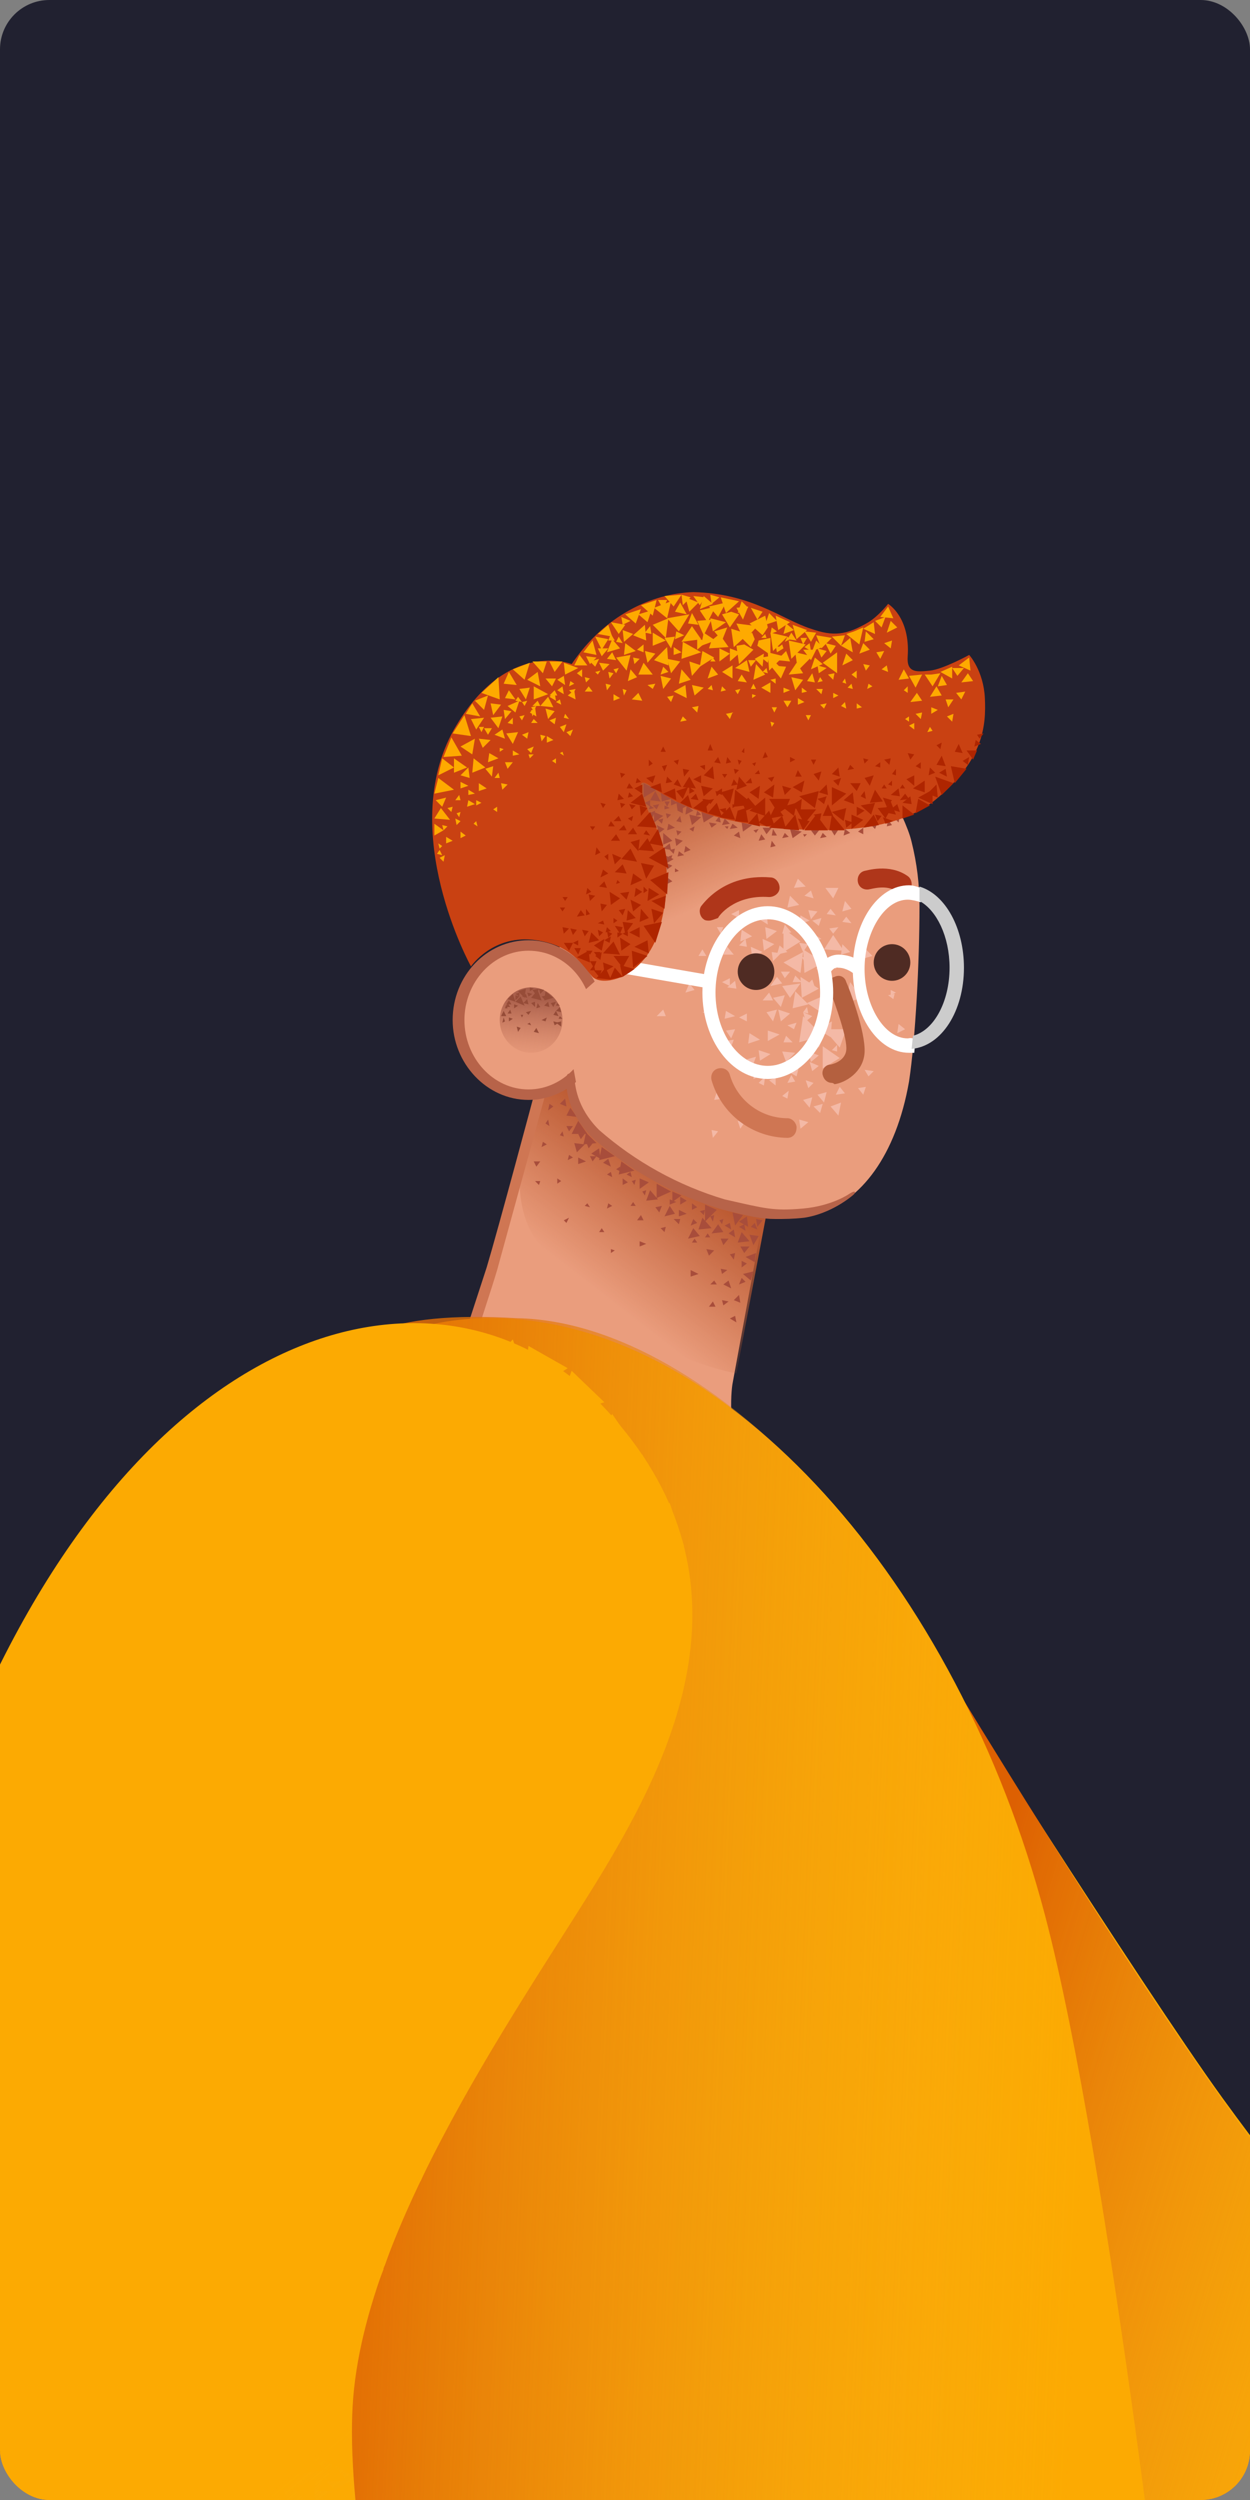 <svg width="152" height="304" viewBox="0 0 152 304" fill="none" xmlns="http://www.w3.org/2000/svg">
<rect x="0" y="0" width="152" height="304" fill="#808080" stroke="none"/>
<g clip-path="url(#clip0_1608_3461)">
<rect width="152" height="304" rx="6" fill="#212130"/>
<path d="M66.81 129.611L54.885 168.602L51.386 177.673C51.386 177.673 56.475 184.198 68.559 186.744C76.828 188.495 82.393 188.654 86.05 188.336C89.071 188.018 92.728 187.381 90.82 181.811C88.117 173.535 89.071 168.283 89.071 168.283L93.364 144.889L66.81 129.611Z" fill="#EA9D7D"/>
<path d="M65.062 150.618C68.94 156.092 74.063 160.565 80.008 163.668C85.573 166.374 89.549 167.01 89.549 167.01L93.206 147.594L67.129 129.611L65.698 132.316L64.585 136.772C64.108 136.772 61.404 145.048 65.062 150.618Z" fill="url(#paint0_linear_1608_3461)"/>
<path d="M52.342 177.833H52.182C51.864 177.674 51.705 177.355 51.705 177.037L59.179 154.12C60.61 149.345 64.903 133.272 64.903 133.272C65.062 132.953 65.38 132.794 65.698 132.794C66.016 132.953 66.175 133.272 66.175 133.59L60.451 154.438C59.179 158.735 52.977 177.196 52.977 177.196C52.977 177.674 52.66 177.833 52.342 177.833Z" fill="#CF7653"/>
<path d="M71.263 138.842L71.581 139.637L72.217 138.842H71.263Z" fill="#A84D3B"/>
<path d="M71.263 137.727L70.945 139.159L72.535 139L71.263 137.727ZM79.85 143.934V145.684L81.599 144.888L79.85 143.934ZM75.556 141.228L75.238 142.819L77.147 142.342L75.556 141.228ZM73.171 139.477L72.853 141.069L74.761 140.591L73.171 139.477Z" fill="#A84D3B"/>
<path d="M70.309 136.294L69.514 137.886H71.422L70.309 136.294ZM82.075 147.594L81.439 146.639L80.803 147.912L82.075 147.594ZM80.008 145.843L79.054 144.729L78.577 146.002L80.008 145.843ZM86.527 149.345L85.414 148.071L84.937 149.504L86.527 149.345ZM91.138 150.936L90.184 149.822L89.707 151.095L91.138 150.936ZM82.87 145.366L81.757 144.888V146.162L82.87 145.366ZM85.096 150.299L84.301 149.345L83.665 150.618L85.096 150.299ZM78.895 143.774L77.782 143.297V144.57L78.895 143.774Z" fill="#A84D3B"/>
<path d="M87.164 147.117L85.733 146.48V148.549L87.164 147.117ZM90.344 147.753L89.072 147.435L89.39 149.027L90.344 147.753ZM92.252 150.3L91.139 150.141L91.616 151.414L92.252 150.3ZM87.959 149.822L87.323 148.867L86.528 149.981L87.959 149.822ZM91.775 153.483L91.934 152.369L90.662 152.846L91.775 153.483ZM91.298 155.711L91.616 154.597L90.344 154.915L91.298 155.711ZM88.595 155.711L87.959 156.188L88.913 156.666L88.595 155.711ZM89.231 149.504L88.595 149.981L89.39 150.459L89.231 149.504ZM92.729 148.39L91.934 148.231L92.093 149.186L92.729 148.39ZM89.867 157.461L89.231 158.098L90.026 158.416L89.867 157.461ZM73.967 140.91L73.331 141.388L74.285 141.865L73.967 140.91ZM68.719 133.589L68.083 134.226L68.878 134.544L68.719 133.589ZM84.779 148.708L84.302 148.231L83.984 149.027L84.779 148.708ZM80.168 147.435L80.486 146.639L79.691 146.799L80.168 147.435ZM82.553 148.867L82.712 148.231H81.917L82.553 148.867ZM85.892 151.891L86.21 152.687L86.846 152.05L85.892 151.891ZM90.503 148.867L89.867 149.186L90.662 149.663L90.503 148.867Z" fill="#A84D3B"/>
<path d="M90.82 147.913L89.866 148.549L90.979 149.186L90.82 147.913ZM88.753 148.709L88.117 149.027L88.912 149.504L88.753 148.709ZM89.389 160.008L88.753 160.326L89.548 160.804L89.389 160.008ZM87.799 158.098L87.958 158.735L88.594 158.257L87.799 158.098ZM87.64 154.279L87.799 154.915L88.435 154.438L87.64 154.279ZM90.661 155.87L90.184 155.393L89.866 156.189L90.661 155.87ZM68.559 148.39L68.877 148.709L69.195 148.072L68.559 148.39ZM71.421 146.321L71.103 146.64L71.74 146.799L71.421 146.321ZM74.761 152.051L74.284 151.892V152.369L74.761 152.051ZM73.171 149.345L72.853 149.823H73.489L73.171 149.345ZM83.983 154.438V155.234L84.937 154.915L83.983 154.438ZM82.552 147.117V147.913L83.506 147.595L82.552 147.117ZM82.711 145.526V146.481L83.506 146.003L82.711 145.526ZM70.308 140.751V141.547L71.263 141.229L70.308 140.751ZM89.389 152.369L88.753 152.528L89.23 153.165L89.389 152.369ZM87.004 158.894L86.686 158.257L86.209 158.894H87.004ZM87.64 150.618L87.958 151.414L88.594 150.618H87.64ZM90.025 151.573L90.502 152.369L91.138 151.573H90.025ZM91.774 148.709L91.297 149.186L92.092 149.504L91.774 148.709ZM90.82 153.642L90.184 153.324V154.12L90.82 153.642ZM72.853 139.637L71.898 140.274L73.012 140.91L72.853 139.637ZM69.672 140.751L69.195 140.433L69.036 141.07L69.672 140.751ZM66.492 139.16L66.015 138.842L65.856 139.478L66.492 139.16ZM65.538 144.093L65.697 143.616H65.061L65.538 144.093Z" fill="#A84D3B"/>
<path d="M71.74 140.592L72.058 141.228L72.535 140.592H71.74ZM69.832 139L70.15 140.114L71.104 139.159L69.832 139ZM69.355 134.703L68.878 135.658L70.15 135.817L69.355 134.703ZM74.284 142.501L73.807 142.82L74.443 143.138L74.284 142.501ZM75.397 141.865L74.92 142.183L75.556 142.501L75.397 141.865ZM76.669 142.501L76.192 142.82L76.828 143.138L76.669 142.501ZM74.443 146.639L73.966 146.321L73.807 146.958L74.443 146.639ZM64.903 141.228L65.221 141.865L65.698 141.228H64.903ZM68.401 137.568L68.083 138.045L68.56 138.204L68.401 137.568ZM68.242 143.615L67.765 143.297V143.934L68.242 143.615ZM68.878 136.931L69.196 137.568L69.673 136.931H68.878ZM70.309 137.886L70.627 138.523L71.104 137.886H70.309ZM66.652 136.136L66.334 136.613L66.811 136.931L66.652 136.136ZM67.288 134.544L66.811 134.226L66.652 135.022L67.288 134.544ZM75.715 143.297V144.093L76.351 143.775L75.715 143.297ZM78.577 144.729L78.1 144.889L78.418 145.366L78.577 144.729ZM77.305 143.456L76.828 143.615L77.146 144.093L77.305 143.456ZM87.959 148.231L87.481 148.39L87.799 148.867L87.959 148.231ZM85.732 147.117L85.096 147.276L85.573 147.753L85.732 147.117ZM78.259 148.39L77.941 147.753L77.464 148.39H78.259ZM87.163 156.188L86.845 155.711L86.368 156.188H87.163ZM77.305 146.639L76.987 146.162L76.669 146.639H77.305ZM81.439 145.843V146.48L82.234 146.162L81.439 145.843ZM84.142 146.321V147.117L84.778 146.798L84.142 146.321ZM86.845 147.753L86.368 147.912L86.686 148.549L86.845 147.753ZM84.778 151.095L84.46 150.618L84.142 151.095H84.778ZM77.782 150.936V151.573L78.577 151.254L77.782 150.936ZM80.962 149.186L80.326 149.345L80.803 149.822L80.962 149.186ZM86.368 150.459L86.05 149.981L85.732 150.459H86.368Z" fill="#A84D3B"/>
<path d="M105.449 91.416C105.449 91.416 110.06 98.896 110.855 102.397C111.492 104.947 111.813 107.566 111.81 110.195C111.81 116.879 111.333 126.269 110.537 131.521C108.947 140.592 104.654 146.003 99.566 147.595C94.478 149.186 85.255 145.844 79.054 142.661C73.807 139.956 70.786 137.091 69.991 133.749C69.196 130.248 67.606 125.792 67.606 125.792L67.924 115.447L80.167 89.347L105.449 91.416Z" fill="#EA9D7D"/>
<path d="M73.966 120.221C73.966 120.221 83.188 109.877 89.072 107.649C100.361 103.034 111.332 103.511 111.332 103.511L109.583 97.941L77.464 93.644L70.468 113.696L73.966 120.221Z" fill="url(#paint1_linear_1608_3461)"/>
<path d="M64.266 133.112C68.921 133.112 72.694 129.051 72.694 124.041C72.694 119.031 68.921 114.97 64.266 114.97C59.612 114.97 55.839 119.031 55.839 124.041C55.839 129.051 59.612 133.112 64.266 133.112Z" fill="#EA9D7D"/>
<path d="M64.266 133.749C59.178 133.749 55.044 129.293 55.044 124.041C55.044 118.63 59.178 114.333 64.266 114.333C69.354 114.333 73.489 118.789 73.489 124.041C73.489 129.293 69.354 133.749 64.266 133.749ZM64.266 115.606C59.973 115.606 56.475 119.426 56.475 124.041C56.475 128.656 59.973 132.476 64.266 132.476C68.559 132.476 72.057 128.656 72.057 124.041C72.057 119.267 68.559 115.606 64.266 115.606Z" fill="#B76349"/>
<path d="M64.584 128.02C66.691 128.02 68.4 126.238 68.4 124.041C68.4 121.844 66.691 120.062 64.584 120.062C62.476 120.062 60.768 121.844 60.768 124.041C60.768 126.238 62.476 128.02 64.584 128.02Z" fill="url(#paint2_linear_1608_3461)"/>
<path d="M73.489 118.312L70.785 120.699L69.672 129.611L70.149 132.158C70.149 132.158 73.966 130.089 74.284 125.951C74.602 121.813 73.489 118.312 73.489 118.312Z" fill="#EA9D7D"/>
<path d="M94.318 148.231C92.569 148.231 91.138 147.913 87.958 147.117C82.085 145.39 76.659 142.403 72.057 138.364C68.559 134.863 68.877 131.521 68.877 131.362C68.877 131.043 68.877 130.566 69.195 130.566C69.513 130.566 69.672 130.884 69.831 131.203C69.99 131.839 69.99 134.545 72.852 137.409C77.278 141.283 82.483 144.16 88.117 145.844C93.046 146.958 94 147.276 97.657 146.958C101.155 146.64 103.222 145.207 103.222 145.207C103.699 144.889 104.176 144.73 103.858 145.207C103.54 145.526 100.996 147.595 97.816 148.072C96.385 148.231 95.431 148.231 94.318 148.231Z" fill="#B76349"/>
<path d="M94.954 124.2L96.067 123.245L94.636 122.768L94.954 124.2ZM80.962 123.564L80.644 122.768L79.849 123.564H80.962ZM99.407 125.155L100.997 126.11L101.156 124.2L99.407 125.155ZM95.272 117.039L97.34 118.312L97.657 115.765L95.272 117.039Z" fill="#F4B9A6"/>
<path d="M95.272 115.766L97.34 114.492L95.272 112.901V115.766ZM100.043 129.93L102.11 128.657L100.043 127.224V129.93ZM102.11 127.383L102.905 125.155H100.202L102.11 127.383ZM94.477 122.768L93.205 123.086L94 124.2L94.477 122.768ZM95.431 121.017L94 121.336L94.954 122.45L95.431 121.017ZM95.113 127.861L95.591 129.134L96.704 128.02L95.113 127.861ZM95.749 130.248L96.862 130.885L97.18 129.611L95.749 130.248ZM102.269 134.068L100.997 134.545L101.951 135.659L102.269 134.068ZM97.022 106.853L96.544 107.967L97.976 107.808L97.022 106.853ZM98.294 114.811L97.18 114.652L97.658 115.766L98.294 114.811ZM99.407 110.832L98.294 110.673L98.612 111.787L99.407 110.832ZM90.184 113.06L90.025 114.492L91.456 113.856L90.184 113.06ZM93.205 110.832L92.092 111.628L93.364 112.424L93.205 110.832ZM87.958 112.742H87.163L87.64 113.538L87.958 112.742ZM100.043 134.227L98.93 134.545L99.725 135.341L100.043 134.227ZM98.771 133.431L97.658 133.749L98.453 134.704L98.771 133.431ZM89.23 126.428L88.117 126.588L88.753 127.702L89.23 126.428ZM91.933 128.497L90.82 128.816L91.456 129.771L91.933 128.497ZM88.276 122.927L88.117 123.882L89.389 123.564L88.276 122.927ZM94 121.654L93.523 120.699L92.728 121.654H94ZM105.608 130.885L106.244 130.248L105.131 130.089L105.608 130.885ZM101.156 127.702L101.792 127.861V127.065L101.156 127.702ZM108.311 120.381V121.017L108.947 120.699L108.311 120.381ZM104.972 123.882L105.767 124.041L105.449 123.246L104.972 123.882Z" fill="#F4B9A6"/>
<path d="M108.628 121.495L108.787 120.859L107.992 121.018L108.628 121.495ZM85.413 115.448L84.936 116.244H85.89L85.413 115.448ZM95.749 110.355L97.18 110.037L96.067 108.923L95.749 110.355ZM97.18 126.747L100.042 125.952L97.657 123.564L97.18 126.747ZM94.954 115.925L93.841 115.766L94 116.88L94.954 115.925ZM86.685 123.564V122.609L85.413 123.087L86.685 123.564ZM93.046 112.742L93.205 114.175L94.477 113.22L93.046 112.742ZM91.297 115.13L91.456 116.403L92.728 115.766L91.297 115.13ZM92.728 114.175L92.887 115.607L94.159 114.811L92.728 114.175ZM104.653 112.742L105.766 113.22V111.947L104.653 112.742ZM95.113 119.586L94.477 118.79L93.682 119.904L95.113 119.586ZM100.519 132.795L99.406 133.113L100.201 134.068L100.519 132.795ZM95.59 125.952L95.272 126.747H96.385L95.59 125.952ZM96.703 131.522L96.226 130.726L95.749 131.681L96.703 131.522ZM98.293 132.317L98.929 131.681L97.975 131.363L98.293 132.317ZM98.77 130.248L99.565 129.612L98.452 129.134L98.77 130.248Z" fill="#F4B9A6"/>
<path d="M98.612 129.134L99.566 128.338L98.294 127.861L98.612 129.134ZM97.976 124.2L98.771 123.564L97.658 123.086L97.976 124.2ZM95.75 124.678L96.545 125.155L96.863 124.36L95.75 124.678ZM105.29 132.158L104.336 132.317L104.972 133.113L105.29 132.158ZM100.202 123.245L99.884 124.041L100.997 123.882L100.202 123.245ZM102.746 132.953L102.11 132.158L101.633 133.113L102.746 132.953ZM97.181 136.136L97.34 137.25L98.294 136.455L97.181 136.136ZM94.319 131.044L93.524 131.362L94.319 131.999V131.044ZM84.46 120.381L83.824 119.585L83.347 120.699L84.46 120.381ZM95.114 133.272L95.75 133.59L95.909 132.635L95.114 133.272ZM92.252 131.68L92.888 131.999L93.047 130.885L92.252 131.68ZM87.163 132.794L86.845 133.749L87.958 133.59L87.163 132.794ZM90.662 136.296H89.707L90.025 137.25L90.662 136.296ZM87.322 137.569L86.527 137.41L86.686 138.364L87.322 137.569ZM96.386 122.609L98.294 122.131L96.704 120.54L96.386 122.609ZM94.955 118.153L95.432 118.949L96.068 118.153H94.955ZM95.114 119.903L96.068 121.336L97.34 119.585L95.114 119.903ZM100.52 116.72L99.248 117.834L101.156 118.471L100.52 116.72ZM88.753 119.903V118.949L87.799 119.426L88.753 119.903ZM98.771 119.108L98.135 119.744L99.089 120.063L98.771 119.108ZM95.114 113.538L96.227 113.378L95.432 112.423L95.114 113.538ZM102.269 116.084L103.382 115.766L102.428 114.811L102.269 116.084ZM94.478 116.084L95.75 115.766L94.796 114.97L94.478 116.084ZM102.428 110.832L103.541 110.514L102.746 109.559L102.428 110.832ZM98.612 108.286L97.817 108.922L98.93 109.241L98.612 108.286ZM89.867 111.628V110.673L88.912 111.15L89.867 111.628ZM91.138 125.633L90.98 126.906L92.41 126.428L91.138 125.633ZM89.389 125.155L88.276 125.314L88.912 126.269L89.389 125.155ZM91.775 129.93L91.615 131.203L92.888 130.725L91.775 129.93ZM93.365 125.314V126.588L94.796 125.792L93.365 125.314ZM92.252 127.702L92.41 128.975L93.683 128.179L92.252 127.702ZM90.82 124.2V123.245L89.867 123.723L90.82 124.2Z" fill="#F4B9A6"/>
<path d="M104.972 116.561L106.085 116.243L105.131 115.288L104.972 116.561ZM100.837 112.901L101.315 113.538L101.951 112.742L100.837 112.901ZM109.106 125.633L110.06 125.155L109.265 124.519L109.106 125.633ZM91.933 111.469V110.514L90.979 110.991L91.933 111.469ZM98.611 113.378V114.493L99.883 114.174L98.611 113.378ZM97.339 111.31L97.18 112.424L98.452 111.946L97.339 111.31ZM98.134 121.972L100.042 123.246L100.678 120.858L98.134 121.972ZM102.746 121.972L104.813 121.336L103.382 119.426L102.746 121.972ZM97.657 123.086L98.293 123.246L98.134 122.45L97.657 123.086ZM96.703 118.63L96.385 119.426H97.498L96.703 118.63ZM98.611 116.243L97.498 116.402L98.134 117.357L98.611 116.243ZM102.11 116.721L100.997 116.88L101.633 117.835L102.11 116.721Z" fill="#F4B9A6"/>
<path d="M97.816 118.312L100.201 117.039L97.657 115.447L97.816 118.312ZM101.314 109.241L101.95 107.967H100.36L101.314 109.241ZM99.565 127.383L100.042 126.269H98.611L99.565 127.383ZM97.498 121.336L99.565 120.222L97.339 118.789L97.498 121.336ZM98.77 111.946L99.565 112.583L99.883 111.628L98.77 111.946ZM101.314 113.697L100.201 115.447L102.586 115.607L101.314 113.697ZM102.904 111.469L102.427 112.105L103.54 112.264L102.904 111.469ZM104.017 118.312L104.653 118.949L104.971 117.994L104.017 118.312ZM100.996 110.514L100.519 111.15L101.632 111.31L100.996 110.514ZM86.844 119.903L85.731 120.222L86.686 121.177L86.844 119.903ZM88.434 115.129L87.957 116.084H89.23L88.434 115.129ZM90.82 115.129L90.661 114.174L89.866 114.97L90.82 115.129ZM89.548 120.222L89.389 119.267L88.434 120.063L89.548 120.222Z" fill="#F4B9A6"/>
<path d="M94 100.806L93.841 101.601H94.477L94 100.806ZM94.318 102.875L93.841 102.238L93.682 103.034L94.318 102.875ZM100.519 101.761L100.042 101.283L99.724 101.92L100.519 101.761ZM105.925 100.328L106.403 100.806L106.721 100.01L105.925 100.328ZM108.788 99.533L109.265 100.01L109.424 99.214L108.788 99.533ZM107.834 100.487L108.47 100.328L107.993 99.692L107.834 100.487ZM95.908 101.761L95.431 101.283L95.113 101.92L95.908 101.761ZM103.381 101.283L102.745 100.806L102.586 101.601L103.381 101.283ZM93.046 102.079L92.569 101.442L92.251 102.238L93.046 102.079ZM78.258 95.236V96.986L79.848 96.031L78.258 95.236ZM88.117 99.533L87.799 100.328L88.753 100.169L88.117 99.533ZM81.597 97.145V97.941L82.392 97.623L81.597 97.145ZM81.279 100.169L81.12 100.965L82.075 100.647L81.279 100.169ZM82.075 101.92L82.234 102.875L83.028 102.238L82.075 101.92ZM89.707 100.647L89.071 100.169L88.753 100.806L89.707 100.647ZM90.184 100.01L90.343 101.124L91.456 100.328L90.184 100.01Z" fill="#A84D3B"/>
<path d="M98.611 100.965L99.088 101.602L99.724 100.806L98.611 100.965ZM92.728 100.647L93.205 101.442L93.841 100.647H92.728ZM83.823 99.055L84.141 100.328L85.254 99.374L83.823 99.055ZM100.996 100.806L101.473 101.602L102.109 100.647L100.996 100.806ZM96.067 100.806L96.385 101.92L97.498 101.124L96.067 100.806ZM86.208 100.01L86.526 100.647L87.162 100.169L86.208 100.01ZM83.346 102.875L83.187 103.671L83.982 103.352L83.346 102.875ZM82.551 103.511L82.392 104.148L83.187 103.989L82.551 103.511ZM88.116 100.488L88.434 100.806L88.593 100.488H88.116ZM91.615 100.965L91.933 101.283L92.251 100.806L91.615 100.965ZM97.657 101.442L97.816 101.761L98.134 101.442H97.657ZM81.756 103.989L81.279 104.148L81.597 104.466L81.756 103.989ZM82.233 97.464L82.392 98.578L83.664 97.941L82.233 97.464ZM82.074 103.193L81.438 103.352L81.915 103.83L82.074 103.193Z" fill="#A84D3B"/>
<path d="M81.598 103.352L81.439 102.556L80.644 103.193L81.598 103.352ZM82.393 98.577L83.029 98.896V98.1L82.393 98.577ZM87.004 99.85L87.64 100.01L87.481 99.214L87.004 99.85ZM80.802 97.941V98.418L81.439 98.259L80.802 97.941ZM82.234 99.85L82.87 100.01L82.711 99.214L82.234 99.85ZM82.075 105.58V106.057L82.552 105.898L82.075 105.58ZM80.644 99.532L80.007 99.691L80.484 100.169L80.644 99.532ZM80.802 103.988V105.102L81.916 104.466L80.802 103.988Z" fill="#A84D3B"/>
<path d="M81.121 105.739L81.757 105.262L80.962 104.943L81.121 105.739ZM81.121 99.532L81.598 99.055L80.962 98.896L81.121 99.532ZM80.167 101.283L80.803 100.806L79.849 100.328L80.167 101.283ZM83.824 100.806L84.301 101.124L84.46 100.487L83.824 100.806ZM81.121 107.49L81.757 107.171L81.121 106.694V107.49ZM79.372 110.991L80.008 110.673L79.372 110.195V110.991ZM80.326 96.19L80.485 97.463L81.598 97.145L80.326 96.19ZM78.895 98.896L79.372 99.373L79.69 98.578L78.895 98.896ZM85.255 98.578L85.573 100.01L86.845 99.214L85.255 98.578ZM79.372 97.941L79.849 98.418L80.167 97.782L79.372 97.941ZM89.23 101.601L90.025 101.92L89.866 101.124L89.23 101.601ZM104.336 101.124L104.972 101.442V100.646L104.336 101.124ZM80.644 102.715L81.757 102.238L80.644 101.283V102.715ZM79.69 96.19L79.054 97.304L80.326 97.463L79.69 96.19Z" fill="#A84D3B"/>
<path d="M82.869 101.125L82.233 100.965L82.392 101.602L82.869 101.125ZM79.053 97.305L78.417 97.623L79.053 98.101V97.305ZM84.777 98.578L84.618 99.215L85.254 99.056L84.777 98.578ZM80.643 99.215L79.53 98.737V100.011L80.643 99.215Z" fill="#A84D3B"/>
<path d="M81.439 97.464H80.803L81.121 98.1L81.439 97.464ZM79.054 97.941L78.895 98.419L79.531 98.26L79.054 97.941ZM84.301 98.578L83.506 97.941L83.347 99.055L84.301 98.578Z" fill="#A84D3B"/>
<path d="M68.241 124.836V124.2L67.605 124.359L68.241 124.836ZM65.537 120.221L64.742 120.38L65.219 121.017L65.537 120.221Z" fill="#964C38"/>
<path d="M65.378 120.38L64.583 121.335L65.855 121.653L65.378 120.38ZM63.947 120.221L62.993 120.539L63.788 121.335L63.947 120.221ZM68.082 122.449L67.605 122.927L68.24 123.086L68.082 122.449ZM66.65 121.813L66.173 122.29L66.809 122.449L66.65 121.813Z" fill="#964C38"/>
<path d="M67.605 122.927L67.287 123.404L67.923 123.563L67.605 122.927ZM64.107 121.495L63.63 121.972L64.266 122.131L64.107 121.495Z" fill="#964C38"/>
<path d="M63.312 121.176L62.676 121.813L63.789 122.29L63.312 121.176ZM65.856 124.041L66.333 124.2L66.492 123.723L65.856 124.041ZM67.764 121.972L67.605 122.29H68.082L67.764 121.972ZM68.082 123.564L67.923 123.882H68.4L68.082 123.564Z" fill="#964C38"/>
<path d="M62.358 120.858L61.722 121.494L62.676 121.812L62.358 120.858ZM63.63 123.404H63.312L63.471 123.722L63.63 123.404ZM64.584 124.677L64.425 124.359L64.107 124.518L64.584 124.677ZM65.697 120.858L66.174 120.38L65.538 120.221L65.697 120.858ZM63.948 120.858L63.471 121.176L64.107 121.335L63.948 120.858ZM63.153 121.176L62.676 121.017V121.653L63.153 121.176Z" fill="#964C38"/>
<path d="M63.153 121.176V120.699L62.676 120.858L63.153 121.176ZM66.969 121.972L67.287 122.45L67.605 121.813L66.969 121.972ZM66.333 120.54L66.174 121.654L67.287 121.336L66.333 120.54Z" fill="#964C38"/>
<path d="M65.856 121.176L66.333 121.654L66.492 121.017L65.856 121.176ZM62.04 122.768L61.722 123.245H62.199L62.04 122.768ZM64.902 120.221L64.425 120.062V120.54L64.902 120.221ZM63.948 123.086L64.266 123.404L64.584 122.927L63.948 123.086ZM65.22 124.996L64.902 125.473L65.538 125.632L65.22 124.996ZM61.881 121.654L61.563 122.131H62.199L61.881 121.654Z" fill="#964C38"/>
<path d="M63.312 124.995L62.835 124.836L62.994 125.473L63.312 124.995ZM61.563 122.449H62.04L61.722 121.972L61.563 122.449Z" fill="#964C38"/>
<path d="M61.086 124.359L61.404 124.2L61.245 123.722L61.086 124.359ZM61.404 122.608H61.721L61.562 122.131L61.404 122.608ZM62.517 122.131V122.608L62.994 122.29L62.517 122.131ZM60.926 123.563H61.562L61.245 122.927L60.926 123.563ZM61.88 123.722V124.2L62.358 123.882L61.88 123.722ZM65.061 121.813L64.584 121.972L65.061 122.449V121.813ZM67.287 124.2L67.446 124.677L67.923 124.359L67.287 124.2ZM64.107 120.699L64.266 121.176L64.743 120.858L64.107 120.699ZM65.697 122.449L65.379 121.972L65.22 122.608L65.697 122.449Z" fill="#964C38"/>
<path d="M86.209 111.946C86.05 111.946 85.732 111.946 85.573 111.786C85.096 111.468 84.937 110.672 85.255 110.195C85.414 110.036 87.958 106.216 93.683 106.694C94.319 106.694 94.796 107.33 94.796 107.967C94.796 108.604 94.16 109.081 93.524 109.081C89.23 108.763 87.322 111.468 87.322 111.627C86.845 111.787 86.527 111.946 86.209 111.946ZM109.742 108.604C109.583 108.604 109.265 108.604 109.106 108.444C107.834 107.49 105.926 108.126 105.767 108.126C105.131 108.285 104.495 107.967 104.336 107.33C104.177 106.694 104.495 106.057 105.131 105.898C105.29 105.898 108.152 104.943 110.378 106.535C110.855 106.853 111.014 107.649 110.696 108.126C110.378 108.444 110.06 108.604 109.742 108.604Z" fill="#AF361A"/>
<path d="M91.934 120.381C93.163 120.381 94.16 119.383 94.16 118.153C94.16 116.922 93.163 115.925 91.934 115.925C90.704 115.925 89.707 116.922 89.707 118.153C89.707 119.383 90.704 120.381 91.934 120.381Z" fill="#4F2B23"/>
<path d="M108.47 119.267C109.7 119.267 110.696 118.269 110.696 117.039C110.696 115.808 109.7 114.811 108.47 114.811C107.241 114.811 106.244 115.808 106.244 117.039C106.244 118.269 107.241 119.267 108.47 119.267Z" fill="#4F2B23"/>
<path d="M101.156 131.68C100.679 131.68 100.202 131.362 100.043 130.725C99.884 130.088 100.361 129.452 100.997 129.452C100.997 129.452 102.746 129.133 102.905 127.701C103.064 126.269 101.633 122.29 100.838 120.221C100.52 119.585 100.838 118.948 101.474 118.789C102.11 118.471 102.746 118.789 102.905 119.426C103.223 120.062 105.29 125.473 105.131 128.019C104.972 130.407 102.746 131.68 101.474 131.839C101.315 131.68 101.156 131.68 101.156 131.68Z" fill="#B4603F"/>
<path d="M95.75 138.364C93.665 138.344 91.642 137.652 89.981 136.391C88.32 135.13 87.109 133.366 86.528 131.362C86.369 130.725 86.687 130.089 87.323 129.929C87.959 129.77 88.595 130.089 88.754 130.725C89.199 132.238 90.121 133.567 91.382 134.513C92.642 135.459 94.174 135.973 95.75 135.977C96.386 135.977 96.863 136.614 96.863 137.091C96.863 137.887 96.386 138.364 95.75 138.364Z" fill="#CF7653"/>
<path d="M93.364 131.202C88.912 131.202 85.414 126.428 85.414 120.699C85.414 114.969 89.071 110.195 93.364 110.195C97.657 110.195 101.315 114.969 101.315 120.699C101.315 126.428 97.657 131.202 93.364 131.202ZM93.364 111.786C89.866 111.786 87.004 115.765 87.004 120.699C87.004 125.632 89.866 129.611 93.364 129.611C96.862 129.611 99.725 125.632 99.725 120.699C99.725 115.765 96.862 111.786 93.364 111.786Z" fill="white"/>
<path d="M100.837 118.47L99.406 117.674C99.406 117.674 100.36 116.083 101.951 116.083C103.541 116.083 104.654 116.879 104.654 117.038L103.7 118.311C103.7 118.311 102.905 117.674 101.951 117.674C101.314 117.515 100.837 118.47 100.837 118.47ZM73.902 118.056L74.172 116.465L86.097 118.534L85.827 120.125L73.902 118.056Z" fill="white"/>
<path d="M69.514 80.753C69.514 80.753 61.563 77.57 55.203 88.71C48.207 101.124 57.27 117.516 57.27 117.516C57.27 117.516 59.973 113.537 65.221 114.333C69.514 114.97 70.786 117.357 72.058 118.789C73.33 120.062 78.418 118.948 80.167 113.06C81.439 108.445 81.439 103.988 79.849 100.806C78.259 97.623 76.828 93.962 79.054 95.554C81.28 97.145 85.096 99.214 90.98 100.169C96.863 101.124 108.152 102.079 113.877 97.145C119.601 92.371 119.919 88.233 119.76 84.891C119.601 81.549 117.852 79.639 117.852 79.639C117.852 79.639 114.672 81.39 113.082 81.549C111.491 81.708 110.219 81.867 110.378 79.798C110.696 75.024 107.993 73.432 107.993 73.432C107.993 73.432 106.88 74.865 105.608 75.66C102.905 77.252 101.315 77.411 98.612 76.456C95.114 75.342 91.457 72.159 84.301 72C79.213 72.159 73.489 74.865 69.514 80.753Z" fill="#C94112"/>
<path d="M102.906 77.093L104.496 78.366L104.973 76.297L103.86 76.774L102.906 77.093ZM87.641 72.636L88.277 74.546L89.867 73.114L87.641 72.636ZM107.994 73.751L107.04 75.024L108.63 75.183L107.994 73.751ZM101.792 79.321L100.043 80.594L101.792 81.867V79.321ZM96.227 76.933L95.75 77.729L96.863 77.888L96.227 76.933ZM82.712 73.273L82.076 74.387L83.507 74.705L82.712 73.273ZM84.143 74.546L83.666 75.819L84.938 75.978L84.143 74.546ZM81.122 75.183L82.553 76.774L83.825 74.705L81.122 75.183Z" fill="#FEAA00"/>
<path d="M86.528 75.342L84.778 75.501L85.573 77.252L86.528 75.342ZM79.531 73.91L81.121 75.183L81.598 73.114L79.531 73.91ZM104.177 81.549L103.541 82.026L104.177 82.504V81.549ZM98.453 78.207L97.817 78.684L98.612 79.162L98.453 78.207ZM99.884 79.957L100.52 79.162L99.407 78.843L99.884 79.957ZM107.834 80.912L107.198 81.39L107.993 81.708L107.834 80.912ZM105.767 79.002L104.972 78.207L104.495 79.48L105.767 79.002ZM109.106 76.297L108.311 75.501L107.834 76.934L109.106 76.297Z" fill="#FEAA00"/>
<path d="M100.043 80.753L99.089 79.957L98.612 81.389L100.043 80.753ZM103.7 80.275L102.905 79.479L102.428 80.912L103.7 80.275ZM100.043 78.684L99.248 77.888L98.771 79.161L100.043 78.684ZM98.612 78.047L99.248 76.933L97.817 76.774L98.612 78.047ZM94.478 75.501L93.524 74.546L93.046 75.978L94.478 75.501ZM96.545 76.615L95.591 75.819L95.273 77.092L96.545 76.615ZM86.686 73.432L85.573 72.477L85.096 74.069L86.686 73.432ZM83.824 74.387L84.937 73.273L83.347 72.636L83.824 74.387ZM90.98 73.909L90.184 73.114L89.707 74.546L90.98 73.909ZM86.209 73.75L87.322 75.023L88.276 73.273L86.209 73.75Z" fill="#FEAA00"/>
<path d="M85.096 74.228L86.05 75.66L87.004 73.751L85.096 74.228ZM86.368 75.183L86.686 76.774L88.276 75.66L86.368 75.183ZM106.403 77.093L106.244 75.66L104.972 76.456L106.403 77.093ZM99.248 77.252L99.884 78.843L101.156 77.57L99.248 77.252ZM96.385 75.979L96.862 77.729L98.135 76.615L96.385 75.979ZM94.318 74.865L94.636 76.615L96.067 75.66L94.318 74.865ZM80.803 72.477L81.916 73.751L82.87 72.318L80.803 72.477ZM87.481 72.636L86.368 72.318L86.527 73.432L87.481 72.636Z" fill="#FEAA00"/>
<path d="M83.984 72.636L82.871 72.318L83.03 73.591L83.984 72.636ZM81.122 72.955H80.009L80.645 74.069L81.122 72.955ZM102.747 85.368L102.27 85.846L102.906 86.164L102.747 85.368ZM106.086 83.459L105.609 83.14L105.45 83.777L106.086 83.459ZM104.973 80.753L105.291 81.549L105.768 80.912L104.973 80.753ZM97.341 77.57L97.659 78.366L98.136 77.57H97.341ZM103.542 83.14L103.065 83.618L103.701 83.777L103.542 83.14ZM86.528 83.299L86.051 83.777L86.687 83.936L86.528 83.299ZM103.383 77.57L102.27 78.525L103.701 79.321L103.383 77.57ZM101.952 84.573L101.316 84.254V84.891L101.952 84.573ZM102.429 82.981L102.906 83.14L102.747 82.504L102.429 82.981ZM98.136 82.822L99.09 82.981L98.772 81.867L98.136 82.822Z" fill="#FEAA00"/>
<path d="M102.27 78.525L102.747 77.251L101.157 77.41L102.27 78.525ZM97.5 83.617V84.254L98.136 84.095L97.5 83.617ZM100.998 79.48L101.634 78.525L100.362 78.206L100.998 79.48ZM92.094 75.342L92.73 74.387L91.299 73.909L92.094 75.342ZM85.097 73.591L85.734 72.636L84.302 72.477L85.097 73.591ZM104.178 85.527V86.164L104.814 86.004L104.178 85.527ZM100.521 85.527L99.726 85.686L100.203 86.164L100.521 85.527ZM89.073 86.641L88.278 86.8L88.755 87.437L89.073 86.641ZM98.613 86.959H97.977L98.295 87.596L98.613 86.959ZM106.563 79.32L107.04 80.116L107.517 79.161L106.563 79.32ZM95.751 86.004L96.228 85.209H95.274L95.751 86.004ZM90.981 73.75L89.55 73.909L90.345 75.342L90.981 73.75ZM98.613 80.275L99.249 79.002H97.659L98.613 80.275ZM89.073 80.912L87.801 81.707L89.073 82.503V80.912ZM93.684 82.981L92.571 83.617L93.684 84.254V82.981ZM89.391 83.936L89.709 84.413L90.027 83.776L89.391 83.936Z" fill="#FEAA00"/>
<path d="M86.686 79.957L86.368 80.435H87.004L86.686 79.957ZM91.934 84.573L91.457 84.413V84.891L91.934 84.573ZM90.185 82.026L89.708 82.822L90.821 82.981L90.185 82.026ZM94.16 87.915L93.683 87.755L93.842 88.392L94.16 87.915ZM85.573 76.933L85.255 78.525L87.004 77.888L85.573 76.933ZM84.142 83.299L84.46 84.573L85.573 83.618L84.142 83.299ZM93.047 74.865L91.139 75.82L92.729 77.252L93.365 76.297L93.047 74.865ZM91.457 76.933L90.185 77.57L91.298 78.684L91.775 77.729L91.457 76.933Z" fill="#FEAA00"/>
<path d="M91.616 79.003L90.503 78.366L89.549 78.525L89.867 80.754L91.616 79.003ZM83.348 83.3L81.917 84.096L83.507 84.891L83.348 83.3ZM92.093 76.138L89.549 75.82L90.503 77.889L92.093 76.138ZM89.867 74.706L88.913 74.388L87.8 74.706L88.754 76.297L89.867 74.706ZM97.976 78.366L95.909 77.889L96.227 80.117L97.976 78.366Z" fill="#FEAA00"/>
<path d="M98.771 79.798L96.704 79.321L97.022 81.549L98.771 79.798Z" fill="#FEAA00"/>
<path d="M97.657 81.867L96.862 80.594L95.908 82.026L97.657 81.867ZM88.594 78.684L87.481 77.093L86.527 77.889L86.209 78.844L88.594 78.684ZM86.845 79.958L85.414 79.162L85.096 81.072L86.845 79.958ZM85.255 77.73L84.142 76.138L82.87 78.048L85.255 77.73ZM94.954 82.504L95.59 81.072L93.682 80.912L94.954 82.504ZM91.615 82.663L93.046 82.026L91.933 80.753L91.615 82.663ZM105.131 78.048L106.244 77.73L105.29 76.775L105.131 78.048ZM82.552 83.141L83.983 82.663L82.87 81.39L82.552 83.141Z" fill="#FEAA00"/>
<path d="M76.352 82.822L77.465 82.344L76.67 81.389L76.352 82.822ZM106.404 75.501L107.199 76.296L107.676 75.023L106.404 75.501ZM91.139 81.707L90.821 80.275L89.39 81.23L91.139 81.707ZM90.98 77.092L88.913 76.456L89.231 78.684L90.98 77.092ZM95.751 77.411L93.683 76.933L94.001 79.161L95.751 77.411ZM95.273 79.798L93.365 79.32L93.524 81.548L95.273 79.798ZM92.888 79.48L91.775 80.116L92.729 81.071L92.888 79.48ZM88.277 83.936L87.8 83.458L87.641 84.095L88.277 83.936Z" fill="#FEAA00"/>
<path d="M87.322 82.026L86.527 81.071L86.05 82.504L87.322 82.026ZM90.98 80.275L91.297 81.071L91.934 80.275H90.98ZM93.842 76.297L93.683 77.093L94.478 76.774L93.842 76.297ZM96.068 80.435L95.591 79.162L94.478 80.275L96.068 80.435ZM90.025 79.321L88.753 78.843V80.435L90.025 79.321Z" fill="#FEAA00"/>
<path d="M88.754 79.48L87.481 78.843V80.435L88.754 79.48ZM85.891 78.048L84.778 77.57V79.002L85.891 78.048ZM95.273 78.843L95.114 78.366L94.478 78.843H95.273ZM97.022 84.891V85.687L97.817 85.368L97.022 84.891ZM94.478 86.005H93.842L94.16 86.642L94.478 86.005ZM95.273 83.618V84.254L96.068 83.936L95.273 83.618ZM93.365 80.594L93.524 79.798L92.57 79.957L93.365 80.594ZM93.683 77.57L92.252 77.888L92.093 78.525L93.683 79.639V77.57ZM93.047 77.093L92.57 77.57H93.206L93.047 77.093ZM94.319 80.594L94.001 81.071H94.796L94.319 80.594ZM91.616 83.14L91.298 83.777H91.934L91.616 83.14ZM96.068 77.729L95.75 77.411L95.432 78.048L96.068 77.729ZM101.315 82.663L101.474 81.867L100.679 82.026L101.315 82.663ZM99.884 84.413L100.043 83.777H99.248L99.884 84.413ZM84.778 86.642L84.937 85.846L84.142 86.005L84.778 86.642ZM99.407 80.912L99.566 81.867L100.52 81.231L99.407 80.912Z" fill="#FEAA00"/>
<path d="M86.846 76.774L87.8 77.888L88.436 76.297L86.846 76.774ZM94.32 78.525L94.479 79.321L95.274 78.843L94.32 78.525ZM100.044 82.822L99.726 82.344L99.408 82.981L100.044 82.822ZM83.507 87.596L83.03 87.119L82.712 87.755L83.507 87.596ZM94.32 82.504L93.684 82.663L94.32 83.14V82.504ZM93.366 81.867L93.207 81.23L92.73 81.708L93.366 81.867ZM58.543 84.254L60.769 85.05L60.61 82.344L58.543 84.254ZM81.917 84.573L81.122 84.732L81.599 85.368L81.917 84.573ZM76.67 79.639L74.921 79.957L76.193 81.549L76.67 79.639ZM72.059 84.095L71.582 83.459L71.105 84.095H72.059ZM78.101 85.209L77.624 84.254L76.829 85.05L78.101 85.209ZM64.903 83.459V85.05L66.652 84.413L64.903 83.459ZM79.373 76.933V78.525L80.963 77.888L79.373 76.933ZM82.235 76.774L82.076 77.729L83.189 77.252L82.235 76.774ZM81.917 78.684V79.639L82.871 79.321L81.917 78.684ZM54.886 89.665L53.932 92.052L56.158 91.893L54.886 89.665ZM53.773 92.212L53.296 94.281L55.204 93.326L53.773 92.212ZM58.225 95.235V96.19L59.179 95.872L58.225 95.235ZM55.999 95.076V95.872L56.953 95.554L55.999 95.076ZM70.469 79.639L69.832 80.912H71.423L70.469 79.639ZM67.766 84.573L67.447 83.936L66.811 84.573H67.766ZM67.288 86.005L66.652 84.732L65.698 85.846L67.288 86.005ZM78.26 80.594L77.624 82.026H79.373L78.26 80.594ZM74.603 84.413V85.209L75.398 84.891L74.603 84.413Z" fill="#FEAA00"/>
<path d="M62.359 91.257V91.893L63.154 91.734L62.359 91.257ZM61.723 95.395L60.928 95.235L61.087 96.031L61.723 95.395ZM57.589 92.212L57.43 93.962L59.02 93.326L57.589 92.212ZM55.204 92.212V93.962L56.794 93.326L55.204 92.212ZM56.953 97.304L56.794 98.1L57.748 97.782L56.953 97.304ZM83.03 78.048L82.871 80.117L85.256 79.321L83.03 78.048ZM79.532 80.276L81.281 80.912L81.122 78.684L79.532 80.276ZM76.988 77.252L78.578 77.888L78.419 75.979L76.988 77.252ZM82.076 77.411L80.804 77.57L81.599 78.843L82.076 77.411ZM60.133 94.599H60.769L60.61 93.962L60.133 94.599ZM60.769 90.939V91.416L61.246 91.098L60.769 90.939ZM67.606 92.212L67.129 92.53L67.606 92.848V92.212ZM60.451 98.1L59.974 98.418L60.451 98.737V98.1ZM57.907 99.851L57.589 100.169L58.066 100.487L57.907 99.851ZM64.267 91.734L64.426 92.212L64.903 91.734H64.267ZM61.405 92.689L61.723 93.485L62.359 92.689H61.405ZM68.401 91.416L68.083 91.575L68.56 91.893L68.401 91.416ZM81.281 81.708L80.645 81.071L80.327 82.026L81.281 81.708ZM107.517 78.207L108.312 78.843L108.471 77.888L107.517 78.207ZM112.446 82.026L113.4 83.459L114.354 81.867L113.241 82.026H112.446ZM117.852 79.957L116.58 80.912L118.011 81.549L117.852 79.957ZM112.128 86.641L111.333 86.801L111.969 87.437L112.128 86.641ZM115.944 86.801L115.149 87.119L115.785 87.755L115.944 86.801ZM114.513 84.573L113.877 83.459L113.082 84.732L114.513 84.573ZM118.329 82.822L117.693 81.867L116.898 82.981L118.329 82.822ZM112.128 85.209L111.492 84.254L110.697 85.368L112.128 85.209ZM110.538 82.504L109.902 81.39L109.266 82.663L110.538 82.504ZM115.785 82.504V81.071L114.354 81.708L115.785 82.504ZM113.4 88.87L113.082 88.392L112.764 89.029L113.4 88.87ZM113.241 86.005V86.801L114.036 86.323L113.241 86.005ZM111.174 87.915L110.538 88.233L111.174 88.71V87.915ZM112.128 82.026L110.538 82.185L111.333 83.618L112.128 82.026Z" fill="#FEAA00"/>
<path d="M110.061 87.437L110.538 87.756V87.119L110.061 87.437ZM109.902 83.936L110.379 84.254V83.459L109.902 83.936ZM114.99 85.05L115.308 86.005L115.944 85.05H114.99ZM114.036 83.459L115.149 83.299L114.513 82.186L114.036 83.459ZM115.785 81.231L116.421 82.186L117.216 81.231H115.785ZM116.262 84.254L116.898 85.05L117.375 84.095L116.262 84.254ZM68.56 80.594L68.719 82.026L70.309 81.231L68.56 80.594ZM58.861 88.551L59.338 89.347L59.815 88.551H58.861ZM57.271 87.437L57.907 88.71L58.861 87.278L57.271 87.437ZM57.748 85.209L58.861 86.323L59.338 84.573L57.748 85.209ZM75.238 77.411L74.92 78.048L75.715 78.207L75.238 77.411ZM74.284 77.093L73.966 77.888H74.761L74.284 77.093ZM82.712 80.435L81.122 80.117L81.599 81.867L82.712 80.435ZM81.599 82.504L80.327 82.186L80.645 83.777L81.599 82.504ZM97.658 82.663L96.227 82.345L96.704 83.936L97.658 82.663ZM75.238 77.093L76.033 75.979L74.284 75.66L75.238 77.093Z" fill="#FEAA00"/>
<path d="M75.397 78.843L74.443 77.729L73.807 79.32L75.397 78.843ZM74.443 77.411L73.966 75.978L72.694 77.092L74.443 77.411ZM73.171 79.002L73.966 77.729L72.376 77.411L73.171 79.002ZM78.418 76.933L79.213 77.092L79.054 76.137L78.418 76.933ZM76.987 77.092L75.715 76.615L75.874 78.047L76.987 77.092ZM75.556 75.023L75.715 75.978L76.669 75.501L75.556 75.023ZM81.28 75.183L79.372 75.978L80.962 77.57L81.28 75.183ZM56.952 96.031V96.667L57.747 96.508L56.952 96.031ZM58.86 88.392H58.224L58.542 89.028L58.86 88.392ZM55.044 98.1L54.408 98.259L54.885 98.736L55.044 98.1ZM55.998 97.304L55.839 96.667L55.362 97.304H55.998ZM55.998 90.779L57.429 91.734L57.747 89.824L55.998 90.779ZM61.722 87.914L62.359 88.073V87.278L61.722 87.914ZM57.429 85.527L56.634 86.8L58.383 87.118L57.429 85.527ZM59.496 91.575L59.337 92.689L60.609 92.211L59.496 91.575ZM60.928 85.686L59.656 85.527L59.974 86.959L60.928 85.686ZM62.995 89.028L61.564 89.187L62.359 90.461L62.995 89.028ZM61.087 87.118L59.656 87.278L60.609 88.551L61.087 87.118ZM64.426 83.617L63.154 83.776L63.949 85.05L64.426 83.617ZM55.044 89.187L57.27 89.506L56.475 86.959L55.044 89.187ZM53.295 94.598L52.818 96.508L55.203 96.031L53.295 94.598ZM59.974 93.166L59.019 93.484L59.815 94.439L59.974 93.166ZM55.998 94.28L57.111 94.598L56.952 93.325L55.998 94.28ZM57.906 97.304V97.941L58.542 97.622L57.906 97.304ZM55.998 98.736L55.521 98.895L55.839 99.373L55.998 98.736ZM69.832 83.936L69.037 84.572L69.991 85.05L69.832 83.936ZM68.56 82.185L67.765 82.662L68.719 83.299L68.56 82.185ZM65.38 81.707L64.108 82.662L65.698 83.458L65.38 81.707Z" fill="#FEAA00"/>
<path d="M70.787 81.39L70.15 81.867L70.787 82.345V81.39ZM67.447 84.255L66.811 84.732L67.606 85.21L67.447 84.255ZM69.197 83.936L69.674 84.414L69.992 83.777L69.197 83.936ZM58.225 89.825L58.702 90.939L59.656 89.984L58.225 89.825ZM63.154 87.119L63.472 87.597L63.79 86.96L63.154 87.119ZM74.603 81.39L74.921 81.867L75.239 81.231L74.603 81.39ZM72.377 81.708L72.695 82.026L73.013 81.549L72.377 81.708ZM71.741 80.435L72.377 81.072L72.854 80.117L71.741 80.435ZM63.472 85.369L63.79 85.846L64.108 85.21L63.472 85.369ZM68.401 83.459L67.765 83.936L68.561 84.414L68.401 83.459ZM67.129 83.459L67.606 82.504H66.334L67.129 83.459ZM66.016 81.867L66.493 80.435H64.744L66.016 81.867ZM69.832 83.141L69.356 82.822L69.197 83.459L69.832 83.141ZM68.084 85.05L67.606 85.369L68.243 85.687L68.084 85.05ZM65.698 84.573L65.221 84.095L65.062 84.891L65.698 84.573ZM55.522 100.328L55.999 99.851L55.363 99.533L55.522 100.328ZM53.455 103.193L53.773 102.875L53.296 102.556L53.455 103.193ZM53.932 100.965L54.409 100.488L53.773 100.328L53.932 100.965ZM53.455 104.307L53.932 104.785L54.091 103.989L53.455 104.307ZM54.25 102.556L55.045 102.238L54.25 101.761V102.556Z" fill="#FEAA00"/>
<path d="M55.998 101.919L56.634 101.601L55.998 101.124V101.919ZM52.977 97.304L53.772 98.1L54.249 96.986L52.977 97.304ZM53.613 98.259L52.818 99.532L54.726 99.691L53.613 98.259ZM52.818 100.169V101.601L53.931 100.964L52.818 100.169ZM53.454 103.352L53.136 103.829L53.772 103.988L53.454 103.352ZM61.723 85.846L62.677 86.641L63.154 85.209L61.723 85.846Z" fill="#FEAA00"/>
<path d="M61.881 81.708L61.245 83.14L62.835 83.299L61.881 81.708ZM62.994 84.731L62.676 85.209L63.471 85.368L62.994 84.731ZM61.881 83.936L61.404 84.891L62.676 85.05L61.881 83.936ZM67.447 86.482L66.334 86.164L66.651 87.437L67.447 86.482ZM62.199 86.482L61.245 86.323L61.404 87.437L62.199 86.482ZM79.69 79.48L78.418 79.161L78.736 80.594L79.69 79.48ZM77.464 79.002L78.259 79.32V78.366L77.464 79.002ZM77.941 73.591L79.372 74.864L79.849 72.955L77.941 73.591ZM76.033 78.207L75.874 79.639L77.305 79.161L76.033 78.207ZM76.033 74.705L77.305 75.819L77.941 74.069L76.033 74.705ZM70.945 79.32L72.535 79.639L72.058 77.888L70.945 79.32ZM77.782 80.116L76.987 79.957L77.146 80.753L77.782 80.116Z" fill="#FEAA00"/>
<path d="M76.192 83.936L75.715 83.776L75.874 84.572L76.192 83.936ZM65.061 86.482L64.584 86.323L64.743 87.118L65.061 86.482ZM66.81 80.434L67.446 81.707L68.4 80.434H66.81ZM77.623 74.705L78.736 75.66L79.213 74.228L77.623 74.705ZM62.358 81.389L63.789 82.662L64.425 80.593L62.358 81.389ZM68.082 88.392L68.559 89.028L68.877 88.073L68.082 88.392ZM78.736 83.299L79.372 83.776L79.69 83.14L78.736 83.299ZM72.853 80.593L73.329 81.548L74.124 80.752L72.853 80.593ZM74.443 79.32L73.806 80.116L74.92 80.275L74.443 79.32ZM72.694 78.843L73.171 79.798L73.966 78.843H72.694ZM71.262 79.798L71.739 80.752L72.534 79.957L71.262 79.798ZM71.739 82.503L71.103 82.344L71.262 82.981L71.739 82.503ZM74.284 83.299L73.647 83.14L73.806 83.936L74.284 83.299ZM68.877 89.028L69.354 89.506L69.672 88.71L68.877 89.028ZM68.718 86.8L68.559 87.278L69.195 87.437L68.718 86.8ZM65.697 85.845L65.379 85.209L64.743 85.845H65.697Z" fill="#FEAA00"/>
<path d="M66.493 89.506V90.302L67.288 89.983L66.493 89.506ZM65.062 86.005L64.426 86.641L65.221 87.119L65.062 86.005Z" fill="#FEAA00"/>
<path d="M64.585 86.004L64.903 86.482L65.221 85.845L64.585 86.004ZM61.087 88.71L60.133 89.347L61.405 89.824L61.087 88.71ZM63.472 89.347L64.108 89.824L64.267 89.028L63.472 89.347ZM66.811 87.596L67.447 88.073L67.606 87.278L66.811 87.596ZM64.108 91.097L64.585 91.575L64.903 90.779L64.108 91.097ZM64.903 87.437L64.585 87.914H65.38L64.903 87.437ZM85.256 80.912L83.825 80.434L84.142 82.185L85.256 80.912ZM74.602 81.867L73.966 81.707L74.125 82.503L74.602 81.867ZM66.334 89.506L65.698 89.347L65.857 90.142L66.334 89.506Z" fill="#FEAA00"/>
<path d="M85.89 98.1L86.526 97.305L85.413 97.146L85.89 98.1ZM97.657 100.965L98.452 99.851L97.021 99.533L97.657 100.965ZM100.678 100.965L99.247 99.055L97.816 100.965H100.678ZM95.272 100.806L97.18 100.965L96.703 99.055L95.272 100.806ZM83.823 96.509L84.459 96.191L83.823 95.713V96.509ZM82.392 94.758L81.915 95.395L82.869 95.713L82.392 94.758ZM78.576 94.599L79.371 95.236L79.689 94.281L78.576 94.599ZM82.233 96.191L83.028 97.146L83.664 95.713L82.233 96.191Z" fill="#AF2500"/>
<path d="M83.665 96.668L82.711 97.623L84.142 98.26L83.665 96.668ZM95.591 100.806L95.114 99.215L93.523 100.647L95.591 100.806ZM86.05 98.897L85.732 97.146L84.301 98.26L86.05 98.897ZM89.389 99.692L88.753 98.101L87.481 99.374L89.389 99.692ZM78.895 93.167L79.372 92.849L78.895 92.371V93.167ZM84.937 97.305L84.619 96.509L83.983 97.146L84.937 97.305ZM96.068 92.69L96.704 92.371L96.068 92.053V92.69ZM81.916 92.531L82.393 93.008L82.552 92.371L81.916 92.531ZM83.824 93.645L83.029 93.486L83.188 94.44L83.824 93.645ZM85.732 93.645V93.008L85.096 93.167L85.732 93.645ZM80.326 91.417H80.962L80.644 90.78L80.326 91.417ZM92.728 92.212L93.364 92.053L93.046 91.417L92.728 92.212ZM86.05 91.257H86.686L86.368 90.462L86.05 91.257ZM87.322 92.053L86.845 92.69L87.64 92.849L87.322 92.053ZM90.979 100.17L92.41 100.488L92.092 98.897L90.979 100.17ZM83.824 94.44L83.029 95.714L84.619 95.873L83.824 94.44ZM92.41 94.122L92.251 93.645L91.774 94.122H92.41ZM95.431 96.668L96.227 95.873L95.114 95.554L95.431 96.668ZM91.456 92.849L91.774 93.167L91.933 92.69L91.456 92.849ZM90.184 91.417L90.502 91.576V90.939L90.184 91.417ZM96.545 99.215L96.863 97.623L95.114 98.101L96.545 99.215ZM89.389 99.851L90.979 100.011L90.661 98.26L89.707 98.578L89.389 99.851Z" fill="#AF2500"/>
<path d="M90.662 98.578L91.934 98.1L90.98 96.986L90.344 97.782L90.662 98.578ZM92.252 100.01L93.206 100.487L94.16 100.328L93.524 98.578L92.252 100.01ZM93.524 97.145L94.637 98.896L95.591 98.259L96.068 97.145H93.524ZM96.386 95.713L97.499 96.35L97.817 94.917L96.386 95.713ZM96.863 98.419L97.817 100.169L99.248 98.419H96.863ZM87.163 97.623L86.05 98.896L87.799 99.373L87.163 97.623ZM89.231 95.872L87.64 96.35L88.754 97.782L89.231 95.872ZM99.884 93.803L98.93 94.122L99.566 94.917L99.884 93.803Z" fill="#AF2500"/>
<path d="M106.244 94.281L105.131 94.599L105.767 95.554L106.244 94.281ZM91.138 98.578L93.046 99.215V96.986L91.138 98.578ZM80.644 96.509L82.234 97.305L82.075 95.872L80.644 96.509ZM89.548 96.032L90.82 95.554L89.866 94.44L89.548 96.032ZM93.365 94.599L93.842 95.077L94.16 94.44L93.365 94.599ZM91.457 95.236L91.297 94.599L90.661 95.236H91.457ZM88.276 99.055V98.26L87.481 98.419L88.276 99.055ZM85.255 95.554L85.573 96.827L86.686 95.872L85.255 95.554Z" fill="#AF2500"/>
<path d="M91.138 96.35L92.251 97.146L92.41 95.554L91.138 96.35ZM92.888 96.35L94.001 96.987L94.16 95.395L92.888 96.35ZM96.227 97.942L97.34 98.737L97.499 97.146L96.227 97.942ZM87.004 96.191L87.163 96.828L87.64 96.35L87.004 96.191ZM89.23 94.759L88.912 95.554L89.707 95.395L89.23 94.759ZM89.23 98.101L90.662 97.942L90.98 97.305L89.389 96.032L89.23 98.101Z" fill="#AF2500"/>
<path d="M89.071 98.259L89.548 97.941L89.071 97.782V98.259ZM88.117 94.599L88.434 94.121H87.799L88.117 94.599ZM89.866 93.007L90.184 92.53L89.707 92.371L89.866 93.007ZM86.049 97.304L86.367 97.782L86.844 97.145L86.049 97.304ZM81.12 94.44L80.961 95.236L81.756 95.076L81.12 94.44ZM85.254 95.236V94.281L84.3 94.758L85.254 95.236ZM95.272 99.214L94.318 97.941L93.523 99.532L95.272 99.214ZM87.799 96.668V95.872L87.004 96.35L87.799 96.668ZM80.484 93.167L80.802 93.803L81.12 93.007L80.484 93.167ZM98.611 92.371L98.929 93.007L99.247 92.371H98.611ZM88.276 92.848L88.912 92.689L88.434 92.053L88.276 92.848ZM89.23 93.485L89.389 94.121L89.866 93.644L89.23 93.485ZM80.484 112.105L78.258 112.583L79.689 114.651L80.484 112.105ZM96.703 94.44H97.498L97.021 93.644L96.703 94.44ZM105.766 97.623L107.356 97.464L106.402 96.031L105.766 97.623ZM110.378 91.575L110.696 92.371L111.173 91.734L110.378 91.575ZM104.971 92.212L105.13 92.848L105.607 92.371L104.971 92.212ZM75.396 116.084L74.601 114.492L73.329 115.925L75.396 116.084ZM102.586 99.851L102.904 98.259L101.155 98.737L102.586 99.851ZM99.724 99.692L99.883 98.896L98.929 99.055L99.724 99.692ZM100.201 97.782L100.519 96.827L99.406 97.145L100.201 97.782ZM81.279 105.58L80.802 103.034L78.894 104.307L81.279 105.58ZM80.643 102.875L80.007 100.806L78.894 102.556L80.643 102.875ZM75.396 102.238L74.919 101.442L74.283 102.238H75.396ZM77.463 101.442L76.986 100.647L76.35 101.442H77.463ZM71.739 117.039L71.58 115.606L70.149 116.402L71.739 117.039ZM72.375 116.243L73.011 116.72L73.17 115.765L72.375 116.243ZM72.216 114.97L73.17 115.606L73.488 114.174L72.216 114.97ZM104.176 96.19L104.653 95.236H103.381L104.176 96.19ZM108.151 93.007L108.31 92.212L107.515 92.371L108.151 93.007ZM73.806 107.967L73.488 107.172L72.852 107.808L73.806 107.967ZM72.375 103.989L73.011 103.67L72.534 103.034L72.375 103.989Z" fill="#AF2500"/>
<path d="M77.463 104.785L76.668 103.193L75.555 104.466L77.463 104.785ZM79.531 103.511L78.736 101.92L77.622 103.352L79.531 103.511ZM75.555 99.851L75.237 99.214L74.601 99.851H75.555ZM99.088 98.26L99.565 96.191L97.18 96.827L99.088 98.26ZM102.905 96.509L101.155 95.713V97.941L102.905 96.509ZM104.972 99.692L103.541 99.055V100.806L104.972 99.692ZM113.081 97.941L111.65 97.145L111.332 98.896L113.081 97.941ZM100.042 99.214H101.314L100.678 97.782L100.042 99.214ZM73.965 103.83L73.488 104.148L73.965 104.625V103.83ZM75.396 107.331L75.078 107.013L74.919 107.49L75.396 107.331ZM68.718 109.559L69.036 109.082H68.4L68.718 109.559ZM72.057 100.965L72.375 100.488H71.739L72.057 100.965ZM73.329 98.26L73.647 97.782L73.011 97.623L73.329 98.26ZM71.898 108.445L71.421 107.968L71.262 108.763L71.898 108.445ZM73.965 106.217L73.329 105.739L73.011 106.694L73.965 106.217ZM68.4 110.832L68.718 110.355H68.082L68.4 110.832ZM101.314 94.918L101.95 95.554L102.268 94.599L101.314 94.918ZM74.283 119.108L73.647 117.675L72.534 118.949L74.283 119.108ZM78.1 108.445L77.304 107.968L77.145 109.082L78.1 108.445ZM80.167 108.763L78.894 107.968L78.736 109.559L80.167 108.763ZM80.644 110.991L79.213 110.514L79.531 112.264L80.644 110.991ZM106.721 99.851L107.198 99.214L106.403 99.055L106.721 99.851ZM107.675 100.169L108.629 99.851L107.357 99.374L107.675 100.169ZM99.565 96.35L100.678 96.668L100.519 95.395L99.565 96.35Z" fill="#AF2500"/>
<path d="M101.155 94.122L102.109 94.44L101.95 93.326L101.155 94.122ZM85.573 94.281L86.845 94.758L86.686 93.167L85.573 94.281ZM106.721 98.26L107.675 99.533L108.47 98.1L106.721 98.26Z" fill="#AF2500"/>
<path d="M108.311 97.464L107.357 98.737L108.947 99.055L108.311 97.464ZM103.7 100.01L102.746 99.692L102.905 100.647L103.7 100.01ZM104.972 100.647L106.88 100.329L106.244 99.055L104.972 100.647ZM100.838 100.965H102.746L101.156 99.055L100.838 100.965ZM76.192 100.965L75.874 100.329L75.238 100.965H76.192ZM78.259 108.604L78.736 108.286L78.259 107.808V108.604ZM76.828 98.419L77.305 97.941L76.51 97.782L76.828 98.419ZM76.351 99.533L76.828 99.851L76.987 99.215L76.351 99.533ZM79.531 105.262L77.941 104.944L78.577 106.854L79.531 105.262ZM76.033 110.514L75.238 110.673L75.715 111.31L76.033 110.514ZM80.803 110.514L80.962 108.922L79.213 109.559L80.803 110.514ZM76.192 106.217L75.715 105.103L74.761 106.058L76.192 106.217ZM77.782 112.105L78.895 111.628L77.941 110.514L77.782 112.105ZM74.284 110.037L75.397 109.241L74.125 108.445L74.284 110.037ZM76.987 110.832L77.941 110.037L76.669 109.4L76.987 110.832ZM75.556 115.607L76.669 114.811L75.397 114.015L75.556 115.607ZM81.28 106.058L79.054 107.013L81.121 108.763L81.28 106.058ZM79.849 100.647L79.054 98.737L77.464 100.488L79.849 100.647ZM74.761 105.103L75.556 104.307L74.443 103.83L74.761 105.103ZM77.782 102.079L76.669 102.397L77.623 103.512L77.782 102.079ZM74.761 100.488L74.284 99.851L73.966 100.488H74.761ZM75.556 98.26L76.033 97.782L75.397 97.623L75.556 98.26ZM69.196 115.607L69.673 114.652H68.56L69.196 115.607ZM72.853 118.79L73.171 117.994H72.217L72.853 118.79ZM75.715 117.676L76.51 116.243H74.602L75.715 117.676ZM70.309 116.084L70.627 115.288H69.832L70.309 116.084ZM72.694 116.402L73.012 115.766H72.217L72.694 116.402ZM73.33 113.379L72.694 113.06L72.853 113.856L73.33 113.379ZM78.1 107.013L76.987 106.217L76.669 107.649L78.1 107.013ZM75.079 111.946L74.602 111.628V112.265L75.079 111.946ZM107.834 95.873L107.516 95.395L107.198 95.873H107.834ZM110.06 95.873L109.742 95.395L109.424 95.873H110.06ZM110.537 97.146L110.06 96.509L109.424 97.305L110.537 97.146ZM75.715 113.538L75.079 113.379V114.015L75.715 113.538ZM72.217 117.676L72.535 116.88H71.74L72.217 117.676ZM73.33 117.039L73.489 118.153L74.602 117.516L73.33 117.039Z" fill="#AF2500"/>
<path d="M75.396 117.357L75.714 118.79L77.145 117.835L75.396 117.357ZM71.739 117.994H72.375L72.216 117.357L71.739 117.994ZM71.739 116.084L72.057 115.607H71.261L71.739 116.084ZM74.124 115.448H74.76L74.442 114.811L74.124 115.448ZM75.237 96.509L75.078 97.305L75.873 97.146L75.237 96.509ZM77.463 94.599L77.304 95.236L77.94 95.077L77.463 94.599ZM76.509 96.35L76.35 96.987L76.986 96.827L76.509 96.35ZM76.032 94.122L75.396 93.963L75.555 94.599L76.032 94.122ZM76.509 95.236L76.191 95.873H76.986L76.509 95.236ZM78.576 100.965L78.258 101.443L79.053 101.602L78.576 100.965ZM78.735 98.26L77.781 97.941L77.94 99.215L78.735 98.26ZM78.576 98.101L78.099 96.509L76.668 97.623L78.576 98.101Z" fill="#AF2500"/>
<path d="M78.099 96.509V95.395L77.145 95.873L78.099 96.509ZM76.986 112.265L75.714 112.105L76.032 113.538L76.986 112.265Z" fill="#AF2500"/>
<path d="M78.895 115.925L78.736 114.333L77.146 115.129L78.895 115.925ZM76.351 113.856V113.219L75.715 113.537L76.351 113.856ZM77.782 114.015V112.742L76.51 113.378L77.782 114.015ZM71.581 114.651L72.853 114.333L71.899 113.378L71.581 114.651ZM76.192 111.946L77.305 111.628L76.351 110.673L76.192 111.946ZM102.587 97.305L103.859 97.782L103.7 96.35L102.587 97.305ZM105.131 98.578L104.177 98.1V99.214L105.131 98.578ZM105.926 99.055L106.403 97.623L104.654 97.941L105.926 99.055ZM111.174 99.055L109.743 97.941V99.532L111.174 99.055ZM104.654 96.827L105.29 97.145L105.131 96.191L104.654 96.827ZM106.403 93.167L107.039 93.326V92.689L106.403 93.167ZM73.648 113.378L74.284 113.219L73.807 112.742L73.648 113.378ZM75.715 118.789L74.761 117.675L74.125 119.108L75.715 118.789ZM78.736 116.243L76.828 115.606L76.987 117.675L78.736 116.243ZM70.15 113.06L69.355 112.901L69.673 113.697L70.15 113.06ZM103.859 93.485L103.382 93.007L103.064 93.644L103.859 93.485ZM113.4 97.782V96.031L111.651 96.986L113.4 97.782ZM111.015 95.872L112.446 96.35V94.917L111.015 95.872Z" fill="#AF2500"/>
<path d="M111.172 94.281L110.218 94.758L111.172 95.554V94.281ZM112.763 96.509L114.035 96.986L113.876 95.395L112.763 96.509ZM113.876 90.621L114.353 91.098L114.512 90.302L113.876 90.621ZM112.922 94.281L113.717 93.963L113.081 93.326L112.922 94.281ZM118.805 89.347L119.123 89.825L119.6 89.188L118.805 89.347ZM115.148 94.44L114.989 93.485L114.194 93.963L115.148 94.44ZM118.328 92.371L118.805 91.257H117.533L118.328 92.371ZM114.512 96.668L115.943 95.236L113.717 94.44L114.512 96.668ZM117.533 93.485L115.625 93.167L116.102 95.236L117.533 93.485ZM117.056 92.53L117.692 93.008L117.851 92.053L117.056 92.53ZM113.876 93.008L114.989 93.167L114.512 91.894L113.876 93.008ZM116.102 91.416L117.056 91.575L116.579 90.461L116.102 91.416ZM119.282 90.461L118.646 89.984L118.487 90.78L119.282 90.461ZM109.423 96.827L109.264 95.872L108.31 96.668L109.423 96.827ZM107.833 98.1L108.469 97.305L107.356 96.986L107.833 98.1ZM109.423 98.737L109.105 97.782L108.31 98.419L109.423 98.737ZM110.854 97.782L110.695 96.827L109.741 97.623L110.854 97.782ZM111.331 93.167L111.967 93.485V92.689L111.331 93.167ZM108.469 94.122L108.946 94.281V93.485L108.469 94.122ZM69.195 112.901L68.4 112.742L68.559 113.538L69.195 112.901ZM70.308 114.97V114.333L69.672 114.652L70.308 114.97ZM73.488 114.333L74.124 114.652L74.283 113.856L73.488 114.333ZM71.103 111.31L70.626 110.673L70.149 111.469L71.103 111.31ZM75.396 113.538L75.714 112.742L74.76 112.583L75.396 113.538ZM74.442 113.538L73.806 113.219L73.965 114.015L74.442 113.538ZM76.191 109.4L76.509 108.445L75.396 108.604L76.191 109.4ZM73.806 110.036L73.011 109.877L73.17 110.832L73.806 110.036ZM71.58 113.219L70.785 113.06L71.103 113.856L71.58 113.219ZM72.375 108.922L71.58 108.763L71.739 109.559L72.375 108.922ZM73.488 112.424L73.329 111.946L72.693 112.264L73.488 112.424ZM79.053 95.713L80.484 96.35L80.325 95.236L79.053 95.713ZM107.992 95.395L108.469 95.554V94.918L107.992 95.395ZM71.262 111.31L71.739 111.15L71.262 110.514V111.31Z" fill="#AF2500"/>
<path d="M110.378 126.269C107.516 126.269 105.131 122.291 105.131 117.835C105.131 113.379 107.516 109.4 110.378 109.4C110.855 109.4 111.491 109.559 111.968 109.718V107.968C111.491 107.808 111.014 107.649 110.537 107.649C106.721 107.649 103.7 112.265 103.7 117.835C103.7 123.405 106.721 128.02 110.537 128.02H111.173L111.332 126.429C110.855 126.11 110.537 126.269 110.378 126.269Z" fill="white"/>
<path d="M117.216 117.675C117.216 112.901 114.99 108.763 111.809 107.808V109.559C113.876 110.673 115.467 113.856 115.467 117.675C115.467 121.813 113.558 125.314 111.014 125.951L110.855 127.542C114.512 127.224 117.216 122.927 117.216 117.675Z" fill="#CCCCCC"/>
<path d="M119.601 323.77C131.049 327.749 145.519 324.725 167.78 319.314C189.882 313.903 234.722 300.216 234.722 300.216C234.722 300.216 244.898 300.216 255.552 294.01C266.205 287.803 266.682 286.052 268.113 284.938C269.544 283.824 267.159 282.392 267.159 282.392C267.159 282.392 270.498 280.641 270.18 278.572C269.862 276.504 267.954 276.504 267.954 276.504C267.954 276.504 268.431 273.957 267.795 272.843C267.159 271.729 262.071 272.366 258.891 273.639C255.711 274.912 246.965 275.549 245.375 275.708C243.785 276.026 248.396 273.321 250.622 271.888C252.848 270.297 254.597 266.318 249.986 268.069C245.375 269.979 239.81 271.57 238.697 272.207C237.425 272.843 234.722 274.753 232.655 276.185L230.746 277.618C230.746 277.618 229.315 278.891 224.227 279.05C219.139 279.209 167.144 279.368 159.352 278.891C149.335 278.095 109.742 320.269 119.601 323.77Z" fill="#EA9D7D"/>
<path d="M233.449 300.535C233.449 300.854 233.29 301.013 232.972 301.172C232.336 301.331 170.323 319.315 149.811 324.089C131.685 328.386 120.713 325.362 114.353 322.338C110.219 320.269 107.834 318.678 107.675 318.36C107.357 318.041 107.516 317.723 107.834 317.405C108.152 317.086 108.47 317.246 108.788 317.564C108.788 317.564 111.968 319.951 118.169 322.497C128.664 326.476 141.066 325.044 149.493 322.975C170.005 318.041 232.018 300.217 232.654 299.899C232.972 299.739 233.449 300.058 233.449 300.376C233.608 300.376 233.608 300.376 233.449 300.535Z" fill="#CC7A5E"/>
<path d="M113.002 200.67C113.002 200.67 138.681 241.332 148.699 255.178C157.603 267.432 161.737 272.048 169.052 273.162C174.935 273.957 195.288 274.117 202.92 274.117C205.305 274.117 205.464 273.957 205.623 275.549L209.598 316.29C209.757 317.882 209.28 317.882 207.213 318.359C197.832 320.906 166.507 328.704 143.77 326.635C117.851 324.407 107.834 318.678 98.612 301.012C85.732 277.14 113.002 200.67 113.002 200.67Z" fill="#FCAA02"/>
<path d="M180.5 273.798L190.358 322.338C190.358 322.338 154.422 329.181 137.727 325.998C125.96 323.77 103.54 321.065 103.699 304.514C104.017 270.934 109.63 194.273 109.63 194.273C109.63 194.273 149.652 261.544 160.783 269.979C168.415 275.867 180.5 273.798 180.5 273.798Z" fill="url(#paint3_linear_1608_3461)"/>
<path d="M10.204 334.592L35.327 191.36C39.779 174.013 39.254 159.976 60.561 160.295C88.451 160.963 116.42 192.474 127.074 232.897C135.024 263.135 142.974 334.433 142.974 334.433L10.204 334.592Z" fill="#FCAA02"/>
<path d="M10.204 334.592L35.327 191.36C39.779 174.013 30.954 158.385 62.914 160.294C86.448 160.772 115.943 191.36 126.597 231.783C134.547 262.021 142.974 334.433 142.974 334.433L10.204 334.592Z" fill="url(#paint4_linear_1608_3461)"/>
<path d="M-9.354 301.171C-10.944 313.267 -10.308 313.585 -0.768 334.274C8.932 354.963 31.352 396.182 31.352 396.182C31.352 396.182 33.419 406.208 41.528 415.439C49.796 424.669 51.386 424.828 52.818 425.942C54.09 427.057 55.203 424.51 55.203 424.51C55.203 424.51 57.588 427.375 59.655 426.579C61.563 425.783 60.768 423.555 60.768 423.555C60.768 423.555 63.789 423.874 64.902 422.919C66.015 422.123 63.948 417.508 62.04 414.643C60.132 411.778 58.224 403.184 57.588 401.593C56.952 400.002 60.45 403.98 62.517 405.89C64.584 407.8 67.923 407.322 65.22 403.184C62.517 399.047 60.609 395.227 59.814 394.113C59.019 392.999 56.634 390.612 54.726 389.02L52.977 387.429C52.977 387.429 51.386 386.315 50.273 381.222C49.955 380.108 49.478 377.244 47.57 371.833C41.846 356.077 38.507 323.77 37.553 317.723C35.963 308.015 -7.923 290.827 -9.354 301.171Z" fill="#EA9D7D"/>
<path d="M31.034 395.068C30.716 395.068 30.398 394.909 30.398 394.75L-8.718 317.723C-16.509 300.854 -15.873 289.395 -13.965 282.711C-12.693 278.096 -11.58 275.549 -11.421 275.231C-11.262 274.913 -10.785 274.913 -10.467 275.231C-10.149 275.39 -10.149 275.868 -10.467 276.186C-10.467 276.186 -12.216 279.846 -13.329 286.371C-15.237 297.352 -11.262 309.288 -7.605 317.246C1.299 336.343 31.193 393.636 31.511 394.114C31.67 394.432 31.511 394.75 31.193 394.909C31.193 395.068 31.034 395.068 31.034 395.068Z" fill="#CC7A5E"/>
<path d="M38.19 305.946C37.077 308.333 36.759 316.131 38.349 323.611C39.462 328.704 43.755 352.894 46.776 368.013C48.207 375.175 50.115 380.267 50.115 380.267L52.659 388.702C52.659 388.702 52.977 387.588 56.157 390.135C59.338 392.681 64.903 402.071 66.175 404.139C67.447 406.208 66.811 406.527 66.334 407.004C65.857 407.482 64.744 407.163 63.79 406.527C62.836 405.89 56.953 400.479 56.953 400.479C56.953 400.479 52.341 402.23 49.32 399.206C46.14 396.182 44.709 391.408 44.709 391.408C44.709 391.408 10.046 336.025 14.18 310.72C18.155 287.007 39.144 303.559 38.19 305.946Z" fill="url(#paint5_linear_1608_3461)"/>
<path d="M72.694 170.353C54.09 151.414 18.154 159.053 -3.63 210.298C-25.413 261.544 -23.664 291.941 -15.873 319.473C-8.082 347.006 10.999 382.177 10.999 382.177L56.475 365.148C56.475 365.148 41.051 314.062 42.959 291.463C44.867 268.705 65.697 240.536 74.125 226.213C82.552 211.89 92.41 190.405 72.694 170.353Z" fill="#FCAA02"/>
<path d="M56.315 365.148L10.998 382.177C10.998 382.177 -4.903 356.713 -0.132 330.932C2.73 315.654 14.496 294.328 13.542 281.914C12.588 269.501 45.662 277.299 45.662 277.299C45.662 277.299 38.347 289.872 47.252 329.499C49.955 341.276 52.499 353.53 56.315 365.148Z" fill="url(#paint6_linear_1608_3461)"/>
<path d="M75.237 187.7L73.011 188.655L74.919 190.564L75.237 187.7ZM69.99 190.246L73.011 189.132L70.149 187.382L69.99 190.246ZM68.241 181.175L68.559 178.469L66.174 179.265L68.241 181.175ZM67.446 177.514L67.764 175.446L66.174 176.082L67.446 177.514ZM71.739 185.154H73.488L72.693 183.88L71.739 185.154ZM59.495 184.517L60.45 183.403L58.859 182.925L59.495 184.517ZM58.223 190.883L56.315 190.564L56.951 192.156L58.223 190.883ZM65.856 184.835L64.743 185.631L66.015 186.427L65.856 184.835ZM63.789 199.318L64.743 198.999L64.425 199.477H65.379L64.584 200.75L65.379 200.591L66.651 202.023L67.605 199.477L65.856 199.954L65.379 199.477L65.856 199.318L65.22 197.885L64.902 198.522L64.266 197.885L63.789 199.318ZM66.174 183.562L65.379 181.811L64.584 183.562H66.174ZM62.04 174.172L63.312 173.217L61.722 172.899L62.04 174.172ZM62.358 162.873L60.291 165.101L63.471 166.215L62.358 162.873ZM70.467 177.037L70.308 180.857L74.283 179.265L70.467 177.037ZM66.651 170.512L64.743 172.103L67.287 173.377L66.651 170.512ZM67.923 167.647L66.015 169.239L67.923 170.194L67.128 172.422L69.513 171.785L67.128 174.332L71.103 175.764L69.672 171.785L70.467 171.467L71.262 173.854L71.739 173.536L72.852 174.65L71.262 177.355L74.601 177.037V177.674L73.965 178.151L74.601 178.628V179.424L77.304 178.469L75.237 181.175L74.124 180.538L73.965 183.403L76.986 182.289L76.668 182.13H78.258L76.191 182.925L78.099 184.835L78.417 182.13H78.576L78.417 184.835L80.325 184.199L78.099 186.268L76.509 185.313L76.191 188.177L77.94 187.541L80.007 187.859L79.53 189.291L78.417 188.336L78.258 189.132L77.145 187.859L76.191 190.246L74.76 191.201L73.011 189.61L72.216 192.474L74.919 191.997L75.237 192.156L74.919 192.474L76.032 192.793L75.078 194.861H75.555L73.806 197.249L76.668 197.726L76.032 194.861L78.099 194.702L76.668 191.997L76.509 190.564L78.099 190.405L77.94 191.042L78.417 190.883L78.258 191.36L78.099 191.519H78.258L77.94 193.27L81.12 192.474L83.983 193.429L83.028 188.018L82.234 188.655L81.439 187.7L83.188 188.018L81.439 182.766L81.12 182.925L79.053 181.652H80.802L78.099 176.878L77.304 177.833L75.396 176.719L77.622 176.56L74.442 171.944L73.488 173.536L73.647 171.944L73.329 172.103L73.965 171.626L71.58 171.149L73.488 170.512L69.513 166.692L68.559 169.239L67.923 167.647ZM80.484 189.769L79.848 189.132L81.597 188.973L80.484 189.769ZM69.831 192.793H71.262L70.626 191.36L69.831 192.793Z" fill="#FCAA02"/>
<path d="M62.835 191.679L61.563 192.474L62.994 193.27L62.835 191.679ZM68.241 181.175L69.831 181.812L69.354 180.22L68.241 181.175ZM62.199 168.443L63.312 171.149L65.538 168.762H65.22L69.036 166.374L64.266 163.669L63.63 168.602L62.199 168.443ZM67.605 185.949L69.99 186.268L69.195 183.721L67.605 185.949ZM70.308 208.548V208.867L68.241 210.935L67.764 210.617L67.446 212.209L66.333 212.686L67.446 213.641L67.605 213.163L69.831 212.049L68.241 210.935L71.262 212.209L70.944 210.776L72.375 209.981L70.308 208.548ZM80.326 204.251L78.418 206.479L79.69 206.798L77.464 207.116V206.957V207.116H76.668L76.987 207.593L75.715 209.185L76.668 209.503L76.51 210.458L77.782 209.821L78.736 210.14L78.418 209.503L78.736 209.344L80.962 211.89L82.711 206.638H81.28L80.326 204.251ZM79.213 209.981L76.668 211.413L78.418 212.686H74.601L78.577 217.779L80.803 212.686H79.213V209.981Z" fill="#FCAA02"/>
<path d="M75.238 209.184L72.694 210.776H72.853L72.534 211.094L74.125 212.208L73.966 211.572L75.397 212.686L75.238 209.184ZM75.079 199.795L76.669 198.681L75.238 197.885L75.079 199.795ZM74.602 208.07L73.011 208.389L74.284 209.503L74.602 208.07ZM57.429 203.296H59.337L58.065 201.864L57.429 203.296ZM67.923 205.365L68.877 204.251L67.605 203.933L67.923 205.365ZM58.86 212.527L57.429 213.322L59.019 213.959L58.86 212.527ZM51.864 190.405L51.705 192.156L53.454 191.519L51.864 190.405ZM62.358 190.723L62.994 189.291L61.563 189.45L62.358 190.723ZM56.634 201.705L56.157 200.431L55.044 201.545L56.634 201.705ZM68.877 195.657L69.195 193.906L69.672 194.065L69.831 192.156L69.354 192.474V192.156L67.446 192.792L66.969 191.997L67.764 191.042L65.856 190.883L66.174 191.837L65.697 192.633L67.446 192.792L66.492 193.27L68.877 195.657ZM70.944 183.88L72.534 183.721L71.262 182.607L70.944 183.88ZM79.054 193.27L79.69 194.702L79.849 194.225L80.008 194.702L81.28 193.747L80.326 193.429V193.27H79.054ZM55.68 174.65L54.09 175.604L55.362 176.718L55.68 174.65ZM58.224 165.26L57.588 166.533H59.178L58.224 165.26ZM66.174 176.878L64.743 176.718L65.379 178.31L66.174 176.878ZM69.672 200.431L70.149 200.75L70.308 199.795L70.626 199.954L70.785 198.522L69.513 199.317L68.4 199.476L69.354 200.909L69.672 200.431ZM78.259 204.251L78.1 205.683L79.531 204.728L78.259 204.251ZM82.552 200.75L80.008 200.59L80.485 201.705L78.895 202.023L79.213 198.681L75.715 200.113L78.736 203.137V202.978L82.87 206.161L83.824 200.75L82.234 201.227L82.552 200.75ZM74.92 204.41L73.806 204.251H72.853V204.41H72.376L73.171 205.842L73.329 205.524L73.806 206.797L74.602 205.524L78.259 206.479L76.51 202.341L74.92 204.41ZM80.167 195.02L80.485 195.339L79.054 195.975L79.531 195.02L76.987 194.861L77.941 197.567L78.736 196.453L81.28 198.044L80.167 199.954L83.506 200.272L82.393 198.681L83.665 199.476L83.983 193.906L82.075 194.702L80.167 195.02ZM64.743 208.548L64.107 210.139H66.015L64.743 208.548ZM62.04 207.116L60.609 206.797L61.086 208.389L62.04 207.116ZM67.923 195.657L66.651 196.453L67.764 197.248L67.923 195.657ZM61.245 203.137L62.04 201.227L59.814 201.864L61.245 203.137ZM64.902 219.37L64.584 221.598L62.994 220.325L62.358 223.03L64.584 222.075L64.425 222.234L66.969 220.802L64.902 219.37ZM71.581 218.415L71.103 221.28L73.647 219.847L71.581 218.415ZM62.358 218.256L62.517 218.892L62.835 218.574L64.584 219.688L64.266 216.346L63.153 217.142L62.04 216.823L62.199 217.619L61.881 217.778L62.358 218.256ZM73.806 220.643L71.262 222.075L72.216 222.712L69.99 222.553L69.831 220.006L67.287 221.439L69.99 223.348L72.694 227.486L71.581 226.213L70.785 228.123L72.694 227.645L72.853 227.964L75.556 223.03L73.806 222.871V220.643ZM72.376 215.55L74.443 216.983L74.284 213.641L71.74 215.073L72.216 215.391L69.99 216.983L72.534 218.733V217.778L75.874 222.871L78.418 217.937L72.534 217.619L72.376 215.55ZM71.74 206.956L73.011 205.683L71.581 205.206L71.74 206.956L71.421 206.638L70.944 208.389L72.694 207.593L71.74 206.956ZM68.082 217.778L68.559 216.505H66.969L68.082 217.778ZM60.609 206.001L61.881 206.161L61.563 204.569L60.609 206.001ZM54.567 208.707L53.772 206.956L52.818 208.23L54.567 208.707ZM62.676 212.527L63.948 211.412L62.676 210.935V212.527ZM52.182 219.052L52.341 217.619L50.751 218.097L52.182 219.052ZM58.86 214.914L58.065 216.346L59.814 216.664L58.86 214.914ZM55.362 213.959L56.475 212.845L55.203 212.367L55.362 213.959ZM49.956 247.061L49.478 249.767L52.023 248.335L49.956 247.061ZM54.408 251.677L52.341 250.244L51.864 252.95L52.182 252.791L51.705 253.905L52.5 253.586L52.182 255.178L50.751 255.019L50.592 251.677L48.047 253.109L50.592 254.86L49.638 254.7L50.91 256.451L50.592 258.52L51.864 257.883L52.977 259.475L49.638 259.157L49.16 256.451L48.684 256.769V255.496L47.093 256.292L48.206 257.088L46.934 258.202L47.411 258.52L45.026 259.793L47.252 261.225L47.729 258.679L48.684 259.157H48.047L51.228 264.09L49.319 263.135L49.16 265.363H46.457L46.934 265.045L45.185 264.09L45.026 266.318L46.139 265.522L46.616 266.318L43.754 266.636L45.185 269.501L44.39 269.342L44.708 271.252H43.436L44.867 273.002L43.436 274.435L43.277 273.957L42.005 275.23L40.415 274.594L40.574 277.299L42.641 275.389L43.754 275.708H43.118L42.005 275.867L43.277 276.981V277.458L43.436 277.299L45.376 279.145L46.648 275.915L43.754 275.549L43.277 274.275L45.503 275.071L44.708 272.684L46.775 275.517L48.27 271.22L44.549 270.615L45.821 269.342L47.57 270.456L47.252 267.75L45.344 269.024L45.503 269.183L45.026 269.024L46.298 266L48.779 269.66L50.528 265.682L49.002 265.045L50.592 263.931L51.132 265.252L53.04 260.955L53.199 260.732L55.584 256.276L55.712 256.149L57.461 252.807L52.659 252.011L54.408 251.693V251.677ZM52.977 255.496L54.726 254.541L55.68 255.814L52.977 255.496ZM54.726 254.382L53.454 253.586L53.772 253.427L52.977 252.631L53.295 252.472L54.726 254.382ZM52.182 242.924L49.797 244.515L52.5 246.266L52.182 242.924Z" fill="#FCAA02"/>
<path d="M56.316 244.674L53.772 246.107L55.044 247.061H54.567L55.203 248.016L54.567 247.539L53.931 250.244L55.998 249.449L57.747 252.632L60.768 247.221L56.316 247.061V244.674ZM61.881 226.691L64.425 228.6L64.266 225.099L61.881 226.691ZM62.04 232.102L58.86 233.216L61.086 235.125L62.04 232.102ZM65.22 229.237L62.04 230.351L64.266 232.261L65.22 229.237ZM57.429 238.149L56.952 240.696V239.9L54.249 241.65H53.931L54.09 241.81L53.772 241.969L54.09 242.287L54.408 243.083L54.726 242.605L57.27 244.515L56.952 240.855L59.496 239.582L57.429 238.149ZM46.139 256.928L48.525 255.337L46.298 254.223L46.139 256.928ZM62.04 227.645L61.245 229.396L63.153 228.919L62.04 227.645ZM57.429 236.876L55.839 236.558L56.634 237.99L57.429 236.876ZM51.546 224.94L52.818 225.417V223.826L51.546 224.94ZM60.609 223.349V226.85L63.471 224.622L60.609 223.349ZM55.839 221.439V224.94L58.542 222.871L55.839 221.439ZM56.793 225.417V229.078L59.496 226.85L56.793 225.417ZM66.492 209.025L69.354 206.956L66.492 205.683V209.025ZM73.966 201.545L71.262 200.113V203.614L73.966 201.545ZM70.467 197.726L73.171 195.498L70.467 194.225V197.726ZM44.549 238.945V242.446L47.252 240.218L44.549 238.945ZM52.182 222.394L53.613 221.28L51.705 220.802L52.182 222.394ZM61.563 217.142L61.404 215.391L60.132 216.187L61.563 217.142ZM59.496 228.441L58.86 229.874L60.45 229.396L59.496 228.441ZM54.09 212.049L55.839 211.253L54.09 210.458V212.049ZM64.266 208.548L64.584 206.956L63.312 207.434L64.266 208.548ZM60.768 220.166L61.245 219.052L59.655 219.211L59.973 219.688L59.337 220.643L60.927 220.484L60.768 220.166ZM42.482 256.133L42.164 257.883L41.051 258.202L42.164 259.316L42.323 258.838L44.549 257.565L42.482 256.133ZM32.147 248.971H33.896L33.419 248.175L34.691 247.221L32.783 246.743L32.942 247.698L32.783 247.38L32.147 248.971Z" fill="#FCAA02"/>
<path d="M43.596 249.767L42.164 249.449L42.483 251.041L43.596 249.767ZM33.737 259.635L33.578 258.202L32.147 258.839L33.737 259.635ZM26.582 236.081L26.423 237.672L28.172 237.195L26.582 236.081ZM37.076 236.399L37.553 234.808L36.281 234.967L37.076 236.399ZM30.875 246.107L29.762 247.221L31.352 247.38L30.875 246.107ZM35.327 252.314L35.804 253.905L36.758 252.791L35.327 252.314ZM35.804 248.813L36.758 246.903L34.373 247.38L35.804 248.813ZM41.211 236.877L40.892 237.354L39.461 237.195L40.097 238.627L40.415 238.309L42.164 238.468L41.211 236.877ZM46.299 250.882L46.458 252.473L45.981 252.155L45.504 254.064L47.412 253.269L46.458 252.632L47.73 251.359L46.299 250.882ZM37.076 263.772L37.235 264.568L37.553 264.25L39.302 265.364L38.984 262.022L37.871 262.658L36.758 262.499L36.917 263.295L36.599 263.454L37.076 263.772ZM41.688 262.022L42.8 263.454L43.278 262.022H41.688ZM35.168 251.518L36.599 251.677L36.122 250.245L35.168 251.518ZM29.285 254.224L28.49 252.473L27.536 253.905L29.285 254.224ZM37.394 257.725L36.758 258.043L38.03 258.839L37.871 257.566L38.666 257.088L37.235 256.452L37.394 257.725ZM27.059 263.295L25.469 263.613L26.9 264.727L27.059 263.295ZM33.578 260.43L32.624 261.863L34.532 262.181L33.578 260.43ZM29.921 259.475L31.193 258.521L29.921 257.884V259.475ZM26.9 268.069L28.331 266.796L26.423 266.319L26.9 268.069ZM36.122 261.067L34.85 261.863L36.122 262.658V261.067ZM35.168 275.072L34.055 273.958L33.578 275.549L35.168 275.072ZM28.808 257.725L30.557 256.77L28.808 255.974V257.725ZM38.984 254.224L39.302 252.632L38.03 253.11L38.984 254.224ZM34.055 266.319L35.645 266.16L34.85 265.046L34.055 266.319ZM40.256 229.238L39.143 227.646L38.348 229.238H40.256ZM48.843 231.306L49.956 230.033L48.525 229.715L48.843 231.306ZM39.938 239.9V238.468L38.507 239.264L39.938 239.9ZM32.942 216.347L32.624 217.938L34.532 217.461L32.942 216.347ZM43.437 216.665L43.914 215.073L42.483 215.233L43.437 216.665ZM45.186 236.081L47.094 235.922L45.822 234.489L45.186 236.081ZM47.412 238.627L48.525 239.582L48.684 239.105L50.751 237.831L48.843 236.558L48.525 238.15L47.412 238.627ZM41.688 232.739L42.005 234.171L42.96 232.898L41.688 232.739ZM42.164 229.078L42.96 227.169L40.733 227.646L42.164 229.078ZM48.525 218.734L47.571 217.142L46.776 218.575L48.525 218.734ZM52.818 232.898L52.341 232.58L51.864 234.33L53.772 233.535L52.818 232.898L54.09 231.625L52.659 231.147L52.818 232.898ZM45.345 242.128L44.073 242.924L42.96 242.765L43.118 243.561L42.8 243.72L43.278 244.197L43.596 244.834L43.914 244.516L45.663 245.63L45.345 242.128ZM49.638 242.288H48.048L49.002 243.561L49.638 242.288ZM42.483 230.511L41.529 231.784L42.96 231.943L42.483 230.511ZM35.645 234.489L34.691 232.739L33.737 234.171L35.645 234.489ZM43.596 238.309L45.027 237.354L43.596 236.717V238.309ZM33.419 243.561L31.829 243.879L33.101 244.993L33.419 243.561ZM38.984 242.128L40.892 242.447L39.938 240.855L38.984 242.128ZM36.281 238.15V239.741L37.553 238.786L36.281 238.15ZM41.211 242.128L42.483 242.924V241.333L41.211 242.128ZM40.256 255.656L40.575 256.452L41.846 255.338L41.37 255.178L40.415 254.383L40.097 255.019L39.461 254.224L38.825 255.656H39.938V255.815L40.256 255.656ZM55.044 238.15V236.081L54.885 236.24L55.203 233.535L52.5 235.126L54.567 236.399L53.454 236.877L55.044 238.15ZM35.168 237.991L36.917 237.036L35.009 236.24L35.168 237.991ZM45.663 232.898L44.232 233.216L45.345 234.489L45.663 232.898ZM41.211 245.311L40.256 246.585L42.005 246.425L41.211 245.311ZM66.174 234.012L67.288 234.171L66.334 232.739L65.698 234.012H66.016L65.698 235.922L63.63 235.444L64.903 234.808L62.994 233.375L62.517 235.126H61.722L63.63 238.945L61.722 239.741L61.404 239.582L62.835 237.672L59.019 237.036L59.973 241.174L60.927 240.06L60.45 241.333L58.065 241.014L59.337 243.561L56.952 244.675L59.337 246.744L59.496 243.879L60.927 246.744L64.107 242.128L61.245 241.651L62.835 241.014L63.949 241.969L64.107 239.9L64.585 240.696L67.606 236.24L66.811 236.081L68.083 235.285L66.174 234.012ZM43.278 250.563L44.232 251.677L44.868 250.245L43.278 250.563ZM70.468 227.487L69.514 227.964L69.196 227.487L68.719 228.442L68.56 228.601L68.401 226.055L69.514 226.85L69.355 223.508L66.811 224.941L67.288 225.259L65.061 226.691L65.698 227.169L64.743 227.646L67.288 229.556V228.283L68.083 228.76L67.924 228.919L69.355 229.874L65.379 229.397L68.56 234.967L71.422 230.192L70.468 230.033V227.487ZM54.408 231.306L55.044 230.829L55.203 231.147L56.316 230.192L54.885 229.874V230.192L54.09 230.033L54.408 231.306ZM56.634 233.375L57.111 235.603L59.337 234.012L56.634 233.375ZM51.228 239.741L51.705 241.174L53.136 240.06L51.228 239.741ZM55.203 227.169L56.316 226.214L54.885 225.895L55.203 227.169ZM43.914 263.295L41.37 264.886L43.596 266.16L43.914 263.295ZM42.96 271.571L43.437 268.547L40.733 270.138L42.96 271.571ZM48.207 249.131L47.094 249.927L48.366 250.563L48.207 249.131ZM47.889 260.908L47.571 262.34L48.207 262.022L47.889 263.136L49.32 262.977L48.525 262.022L48.843 261.863L47.889 260.908ZM47.73 232.739L47.571 231.306L46.617 232.102L47.73 232.739ZM47.253 243.242L46.935 244.675L48.366 243.879L47.253 243.242ZM30.08 219.53L29.762 221.121L31.511 220.484L30.08 219.53ZM40.415 219.848L41.051 218.256L39.62 218.416L40.415 219.848ZM33.101 230.511L34.691 230.829L34.214 229.556L33.101 230.511ZM39.302 232.261L40.097 230.192L37.871 230.829L39.302 232.261ZM44.391 220.803L42.8 220.644L43.437 222.076L43.914 221.598L45.663 221.917L44.709 220.325L44.391 220.803ZM49.797 236.081L51.069 234.808L49.638 234.171L49.797 236.081ZM42.483 211.095L41.846 212.686H43.755L42.483 211.095ZM52.023 213.164L52.341 214.755L53.454 213.482L52.023 213.164ZM43.437 223.349L43.278 221.917L41.846 222.553L43.437 223.349ZM36.44 199.795L36.122 201.387L37.871 200.75L36.44 199.795ZM47.412 198.522L45.981 198.681L46.776 199.955L47.412 198.522ZM40.575 209.822L39.461 210.936L41.051 211.095L40.575 209.822ZM50.433 219.37L49.161 217.938L48.525 219.37H50.433ZM45.504 217.62L46.458 216.347L45.027 216.028L45.504 217.62ZM46.458 210.458L44.232 211.095L45.504 212.527L46.458 210.458ZM50.91 200.591L50.115 202.023L52.023 202.183L50.91 200.591ZM56.157 216.188L55.68 215.869L55.203 217.779L57.111 216.983L56.157 216.347L57.429 215.073L55.998 214.437L56.157 216.188ZM52.5 227.169L53.136 225.736H51.387L52.5 227.169ZM44.868 215.233L46.299 215.392L45.981 213.959L44.868 215.233ZM38.984 217.938L38.189 216.188L37.235 217.461L38.984 217.938ZM47.094 220.166V221.758L48.366 220.803L47.094 220.166ZM36.758 227.487L37.553 227.646L37.235 226.373L36.44 227.009L35.327 227.328L36.599 228.442L36.758 227.487ZM39.779 223.19L40.892 222.235L39.62 221.598L39.779 223.19ZM38.507 221.439L40.256 220.484L38.507 219.689V221.439ZM49.002 216.347L47.73 216.665L48.684 217.779L49.002 216.347ZM43.755 230.033L45.345 229.874L44.55 228.601L43.755 230.033ZM50.91 214.755L49.956 215.551L51.228 216.188L50.91 214.755ZM50.592 227.328H50.274L50.433 227.487L50.274 227.964L50.751 227.805L51.546 228.442L51.864 227.009L51.387 227.169L50.751 226.532L50.592 227.328ZM30.239 264.727L31.511 263.454L29.762 263.295L30.239 264.727ZM37.553 269.183L37.235 270.616L38.507 269.979L37.553 269.183ZM27.536 293.374L28.649 292.101L26.9 291.941L27.536 293.374ZM35.009 285.894L34.055 286.69L35.327 287.485L35.009 285.894ZM34.373 299.262L35.804 298.626L34.691 297.83L34.373 299.262ZM33.101 256.929L34.214 255.656L32.465 255.497L33.101 256.929ZM40.575 249.449L39.62 250.404L40.892 251.041L40.575 249.449ZM40.415 261.544L40.097 262.818L41.37 262.181L40.415 261.544ZM31.511 288.122L32.624 286.69L31.193 286.53L31.511 288.122ZM22.766 296.557L22.607 295.124L21.176 295.92L22.766 296.557ZM15.451 274.754L17.2 274.117L15.61 273.003L15.451 274.754ZM26.105 273.321L26.582 271.889L25.151 272.048L26.105 273.321ZM20.381 284.302L19.904 283.029L18.791 284.143L20.381 284.302ZM25.628 289.713L24.356 289.395L24.674 290.987L25.628 289.713ZM24.833 285.735L25.628 283.825L23.402 284.461L24.833 285.735ZM30.239 273.958L29.444 275.231L31.193 275.39L30.239 273.958ZM35.327 287.804L35.486 289.554L35.009 289.236L34.532 291.146L35.645 290.509L33.896 292.737L36.44 293.374L35.804 290.509L36.44 290.191L35.486 289.554L36.758 288.44L35.327 287.804ZM31.829 300.376L32.306 299.103H30.716L31.829 300.376ZM24.197 288.599L25.628 288.758L25.151 287.167L24.197 288.599ZM18.314 291.305L17.518 289.554L16.405 290.827L18.314 291.305ZM26.264 293.533L26.423 294.965L27.695 294.01L26.264 293.533ZM16.087 300.217L14.497 300.694L15.928 301.649L16.087 300.217ZM19.108 296.557L20.222 295.443L18.95 294.965L19.108 296.557ZM17.837 293.055V294.647L19.585 293.692L17.837 293.055ZM27.059 290.032L28.013 291.146L28.331 289.554L27.059 290.032ZM22.766 271.093L24.674 271.571L23.72 269.82L22.766 271.093ZM33.896 274.276L32.624 273.799V275.39L33.896 274.276ZM22.13 281.915L22.448 280.483L20.858 280.96L22.13 281.915ZM27.695 262.34L25.628 261.863L26.105 263.454L27.695 262.34ZM35.486 258.202V256.452L34.214 257.247L35.486 258.202ZM34.373 270.457L33.419 269.502L32.783 270.934L34.373 270.457ZM14.974 268.388L14.656 270.138L16.564 269.502L14.974 268.388ZM25.946 267.274L24.515 267.433L25.31 268.706L25.946 267.274ZM19.108 278.573L17.995 279.528L19.585 279.846L19.108 278.573ZM24.197 281.279L24.992 279.21L22.766 279.846L24.197 281.279ZM29.603 269.343L28.808 270.775L30.557 270.934L29.603 269.343ZM34.532 283.188L34.691 285.098L36.122 283.825L34.532 283.188ZM23.084 265.205L22.13 266.637L24.038 266.955L23.084 265.205ZM31.988 270.775L33.26 269.82L31.988 269.183V270.775Z" fill="#FCAA02"/>
<path d="M21.652 275.867L20.221 276.345L21.493 277.299L21.652 275.867ZM28.807 302.763L26.899 302.285L27.217 304.036L28.807 302.763ZM35.327 297.67L36.599 298.625V297.034L35.327 297.67ZM33.895 311.357L35.645 310.879L34.532 309.924L33.895 311.357ZM15.769 310.561L17.677 310.084L16.087 308.97L15.769 310.561ZM27.058 307.696L25.627 307.856L26.581 309.288L27.058 307.696ZM19.108 320.11L20.698 320.269L20.221 318.996L19.108 320.11ZM26.104 319.632L23.878 320.269L25.309 321.701L26.104 319.632ZM30.715 309.765L29.92 311.198L31.669 311.357L30.715 309.765ZM35.963 325.521L37.235 324.248L35.804 323.77L35.963 325.521ZM24.196 305.787L23.242 307.06L25.15 307.537L24.196 305.787ZM33.1 311.198L34.373 310.243L33.1 309.606V311.198ZM22.606 317.882L22.765 316.45L21.334 316.927L22.606 317.882ZM24.196 296.238L24.832 297.829L26.263 296.556L24.196 296.238ZM33.736 291.782L33.578 290.19L32.305 290.986L33.736 291.782ZM32.623 303.24L32.146 304.832L33.578 304.195L32.623 303.24ZM14.02 305.468L15.769 304.832L14.02 303.718V305.468ZM24.514 303.24V303.081H24.673L24.514 302.922L24.832 301.649L23.56 301.967L23.719 302.126L23.083 303.24L24.355 303.081L24.514 303.24ZM19.108 313.426L18.154 314.54L19.744 314.699L19.108 313.426ZM24.991 313.744L22.765 314.54L24.355 315.813L24.991 313.744ZM28.807 303.399L28.012 304.832L29.92 304.991L28.807 303.399ZM35.167 318.678L36.44 317.245L34.849 316.927L35.167 318.678ZM21.97 299.898L21.016 301.331L22.924 301.49L21.97 299.898ZM31.033 303.081L31.192 304.673L32.464 303.559L31.033 303.081ZM21.493 310.72L19.903 311.198L21.334 312.153L21.493 310.72ZM29.284 314.221L29.761 315.813L31.192 314.54L29.284 314.221ZM37.553 321.224L37.076 322.815L38.507 322.179L40.415 323.929L40.733 320.428L38.03 321.542L37.553 321.224ZM18.949 323.452L20.698 322.815L19.108 321.701L18.949 323.452ZM29.92 319.632L28.489 319.951L29.443 321.224L29.92 319.632ZM24.037 331.409L23.083 332.523L24.673 332.682L24.037 331.409ZM29.92 331.728L27.853 332.523L29.284 333.797L29.92 331.728ZM33.736 321.542L32.941 322.815L34.849 322.975L33.736 321.542ZM39.779 334.911L40.097 336.661L41.369 335.229L39.779 334.911ZM26.899 317.882L26.104 319.314L28.012 319.473L26.899 317.882ZM36.122 321.065L36.281 322.656L37.394 321.542L36.122 321.065ZM26.422 328.704L24.832 329.181L26.422 330.136V328.704ZM31.033 337.616L31.987 335.547L29.761 336.184L31.033 337.616ZM36.599 325.68L35.645 327.112L37.553 327.271L36.599 325.68ZM41.528 339.685L41.687 341.436L42.959 340.162L41.528 339.685ZM37.871 332.046L35.645 332.523L37.076 333.956L37.871 332.046ZM48.683 336.343L48.206 334.115L45.503 336.661L47.57 337.616L47.729 337.775V337.616L48.683 338.093L47.57 339.048L48.683 339.526L45.503 341.754L49.796 343.027L46.298 345.414L47.411 345.892L46.139 347.006L45.98 345.892L44.867 346.847L45.821 347.324L45.344 347.801L48.365 349.234L47.57 345.892L51.068 347.165L50.273 342.709V342.868L49.478 338.889L49.319 339.048L49.001 337.775L48.683 336.661L49.001 336.502L48.683 336.343ZM35.645 331.728L37.076 330.454L35.167 330.136L35.645 331.728ZM24.832 339.367L26.581 338.571L24.832 337.616V339.367ZM35.804 335.547L34.373 335.865L35.327 337.139L35.804 335.547ZM28.807 348.438L30.397 348.597L29.92 347.324L28.807 348.438ZM32.782 333.797L31.828 335.229L33.736 335.388L32.782 333.797ZM43.277 337.457L41.846 336.979L42.005 338.571L43.277 337.457ZM32.146 344.459L30.715 345.096L32.146 345.892V344.459ZM34.849 337.934L35.486 339.526L36.758 338.412L34.849 337.934ZM43.118 344.937L42.641 346.528L44.231 345.892L43.118 344.937ZM24.514 347.165L26.263 346.369L24.673 345.414L24.514 347.165ZM34.054 343.664L35.167 344.937L35.486 343.345L34.054 343.664ZM28.648 356.395H30.238L29.602 355.122L28.648 356.395ZM33.419 356.236L34.849 357.509L35.486 355.44L33.419 356.236ZM39.302 345.096L38.507 346.528H40.415L39.302 345.096ZM33.578 343.186L32.464 341.595L31.669 343.027L33.578 343.186ZM41.846 346.369L42.959 345.255L41.687 344.778L41.846 346.369ZM31.828 353.849L31.987 352.417L30.556 352.894L31.828 353.849ZM21.97 284.62L21.811 284.461L21.175 285.893H22.924L22.447 285.098L23.719 284.143L21.811 283.665L21.97 284.62ZM30.238 279.05L31.51 280.005V278.413L30.238 279.05ZM29.443 291.304L28.966 292.737L30.397 292.259L29.443 291.304ZM21.493 292.418L22.129 293.851L23.242 292.737L21.493 292.418ZM29.92 288.121L29.602 286.53L28.648 287.326L29.92 288.121ZM29.443 298.466L29.125 299.898L30.397 299.262L29.443 298.466ZM39.62 272.843L37.394 272.048L37.553 274.753L39.62 272.843ZM39.143 276.663L37.076 278.732L40.097 279.846L39.143 280.005L40.733 281.437L40.892 283.506L42.005 282.551L43.913 284.302L45.185 279.209L42.164 279.527L43.754 278.095L41.528 277.299L41.687 279.687L40.097 279.846L39.143 276.663ZM37.076 283.984L37.553 284.143L35.486 285.893L38.03 286.848L37.871 284.143L40.256 284.779L38.825 281.756L37.076 283.984ZM35.963 282.71L37.871 280.482L35.486 280.005L35.963 282.71ZM33.1 276.345L31.669 277.14L32.941 277.936L33.1 276.345ZM40.892 294.01L39.461 295.76L42.005 296.397L40.892 294.01ZM30.556 285.098L31.192 283.506L29.443 283.824L30.556 285.098ZM35.327 275.549L34.532 276.663L35.963 276.981L35.327 275.549ZM38.825 287.007L38.984 288.44L39.461 287.962V288.917L40.892 288.44L39.62 287.803L40.097 287.485L38.825 287.007ZM38.348 301.331L35.645 302.604L38.189 304.991L38.348 301.331ZM33.419 297.034L33.578 293.532L30.874 294.646L33.419 297.034ZM45.821 341.913L42.959 343.027L45.503 345.414L45.821 341.913ZM34.691 315.972L35.008 312.471L32.305 313.744L34.691 315.972ZM36.281 300.853L39.62 300.376L37.076 297.988L36.281 300.853ZM38.189 315.972L37.394 318.837L38.984 318.518L38.507 319.155L39.779 319.632L39.461 318.518L40.733 318.359L38.189 315.972ZM43.118 340.003L44.867 339.844L46.139 340.64L45.98 339.685L46.616 339.526L44.072 336.979L43.913 337.457L43.436 337.139L42.959 338.73L43.754 338.412L43.118 340.003Z" fill="#FCAA02"/>
<path d="M44.072 327.908L43.277 330.931L46.616 330.454L44.072 327.908ZM38.348 285.416L42.959 289.076L40.892 288.758L41.528 290.826L38.825 291.622L39.143 291.145L37.235 290.826L37.871 293.055L38.666 291.941L39.302 292.577L36.758 293.691L39.143 296.078L39.461 292.577L42.482 294.646L42.959 290.349L41.846 290.667L42.959 289.076L43.118 289.235L43.754 284.142L38.348 285.416ZM40.415 299.739L39.62 301.648L39.302 301.171L38.666 302.922H40.574L40.256 303.081H40.097L39.143 303.717L40.733 304.354L41.051 304.831L41.21 304.513L43.118 305.309L42.641 301.648L40.733 302.763L39.779 301.808L42.164 301.648L40.574 299.739L42.8 301.012L42.641 296.556L39.62 297.988L40.415 296.237L38.507 296.397L39.461 298.147L38.348 298.625L40.415 299.739ZM29.444 309.924L27.694 310.083L28.648 311.356L29.444 309.924ZM34.532 302.763L33.737 303.717L35.009 304.195L34.532 302.763ZM36.44 315.972L37.712 315.017L36.599 314.539L36.44 315.972ZM32.465 325.68L33.26 326.953L34.214 325.521L32.465 325.68ZM41.369 329.977L41.21 331.409L42.482 330.613L41.369 329.977ZM33.578 350.507L31.352 351.143L32.783 352.575L33.578 350.507ZM38.189 340.639L37.394 342.072L39.143 342.231L38.189 340.639ZM43.277 356.395L44.708 355.122L43.118 354.485L43.277 356.395ZM38.666 345.414L36.758 345.096L37.235 346.687L38.666 345.414ZM45.026 352.098L44.549 353.53L46.139 353.053L45.026 352.098ZM36.758 364.511L37.394 362.443L35.327 363.238L36.758 364.511ZM40.415 353.689H42.323L41.21 352.257L40.415 353.689ZM47.57 367.535L48.842 366.103L47.252 365.785L47.57 367.535ZM34.373 348.756L33.578 350.188L35.486 350.347L34.373 348.756ZM43.754 353.53L44.867 352.416L43.595 351.939L43.754 353.53ZM33.737 360.851L33.896 359.419L32.306 360.055L33.737 360.851ZM40.733 357.827L41.687 356.395L39.938 356.554L40.733 357.827ZM45.98 350.029L47.252 350.507L46.775 349.074L45.98 350.029ZM41.051 342.39L39.461 343.027L40.574 343.982L41.051 342.39ZM44.231 334.114L43.595 335.388H45.026L44.231 334.114ZM42.959 320.746L42.641 322.338L42.482 322.019L41.687 323.452L43.436 323.611L42.959 322.815L45.026 322.338L42.959 320.746ZM43.436 311.516L41.846 309.447L40.892 311.516H43.436ZM45.026 327.908L46.934 328.863L46.616 326.794L45.026 327.908ZM34.691 309.606H37.394L36.122 306.9L34.691 309.606ZM42.641 325.998L40.097 327.749L42.959 329.499L42.641 325.998ZM41.051 330.931L38.666 332.682L41.528 334.433L41.051 330.931ZM40.097 323.929L37.553 325.68L40.415 327.43L40.097 323.929ZM43.277 305.468L39.461 307.537L39.779 307.059H37.871L38.348 308.333L37.394 308.969L38.348 309.606L37.712 310.083L40.574 311.834L40.256 308.492L43.754 309.924L43.277 305.468ZM38.666 309.288V309.128L39.302 308.014L40.097 308.333L38.666 309.288ZM42.8 318.2L42.005 317.404L44.549 316.767L42.482 315.176L44.708 315.972L43.913 311.675L41.528 313.266L41.687 311.675L39.938 312.311L41.051 313.584L40.097 314.062L39.938 312.948L37.553 314.699L40.415 316.608L40.097 314.38L42.323 315.176L42.005 317.404L41.21 316.608L40.733 318.518L42.8 318.2L41.369 319.155L43.118 319.632L43.277 320.109L43.436 319.791L45.503 320.428L44.708 316.767L42.8 318.2ZM44.231 332.682L44.072 331.886L42.959 332.682L44.231 333.478V332.841L48.047 333.955L47.252 330.295L44.231 332.682ZM42.482 325.361L46.616 326.475L45.821 322.974L42.482 325.361ZM38.03 354.326L39.302 353.053L37.235 352.894L38.03 354.326ZM49.319 357.827L46.775 359.26L46.934 359.1L45.503 358.623L45.821 360.374L46.139 360.055L45.98 360.533L47.411 359.896L48.842 360.851L48.683 362.283L49.955 361.329L49.319 361.169V357.827ZM46.298 353.53L45.821 356.554L49.16 355.918L46.298 353.53ZM51.545 357.986L51.386 360.215L53.772 359.26L51.545 357.986ZM48.524 349.074L51.227 348.756L49.319 346.846L48.524 349.074ZM51.704 348.756L49.319 350.666L49.478 349.074L47.729 349.87L48.842 350.984L48.047 351.621L47.888 350.507L45.503 352.416L48.524 354.008L48.206 351.939L50.432 352.416L50.273 354.644L49.478 354.008L49.16 356.077L51.068 355.44L50.75 355.758V355.918L49.955 356.554L51.545 356.872L51.863 357.191V356.872L54.09 357.35L52.977 353.849L51.227 355.44L50.273 354.644L52.818 353.849L50.591 352.416L52.818 353.053L51.704 348.756ZM51.545 362.443L55.839 363.238L54.567 359.737L51.545 362.443Z" fill="#FCAA02"/>
<path d="M66.492 403.98C65.538 402.229 62.039 396.659 59.495 392.68C57.11 389.02 54.248 387.588 53.294 387.11L50.273 379.949C50.273 379.63 49.796 379.471 49.478 379.63C49.16 379.63 49.001 380.108 49.16 380.426L52.34 387.747C52.34 387.906 52.499 388.065 52.658 388.065C52.499 388.065 55.997 389.497 58.382 393.317L65.379 404.616C66.015 405.889 65.856 406.208 65.697 406.526C65.061 406.526 62.199 405.094 57.587 399.842C57.428 399.683 57.11 399.524 56.792 399.683C56.474 399.842 56.474 400.16 56.474 400.479C56.474 400.797 59.336 410.982 61.562 415.757L62.039 416.711C63.948 421.008 64.107 421.327 63.789 422.441C63.63 422.918 63.471 423.077 63.153 423.237C62.675 423.555 61.88 423.236 61.404 423.077L55.043 410.982C54.884 410.664 54.407 410.505 54.089 410.664C53.771 410.823 53.612 411.3 53.771 411.619L60.131 423.396V423.714C60.29 424.032 60.449 424.669 60.29 425.305C60.131 425.624 59.813 425.783 59.495 425.942C58.064 426.26 56.474 424.669 55.838 424.032L49.796 414.483C49.478 414.165 49.16 414.006 48.842 414.324C48.707 414.439 48.616 414.598 48.587 414.773C48.558 414.947 48.592 415.127 48.683 415.279L54.884 424.987C55.043 424.987 57.11 427.533 59.495 427.374C59.654 427.374 59.972 427.374 60.131 427.215C60.767 426.897 61.244 426.419 61.404 425.942C61.562 425.465 61.562 424.987 61.562 424.51C61.88 424.669 62.358 424.669 62.834 424.669C63.153 424.669 63.63 424.669 63.948 424.351C64.425 424.032 64.743 423.714 65.061 422.759C65.538 421.168 64.902 420.213 62.993 415.916L62.517 414.961C60.926 411.778 59.177 405.889 58.223 402.547C61.404 405.73 64.107 407.64 65.379 407.64C65.856 407.64 66.174 407.481 66.333 407.322C66.969 406.844 67.446 405.89 66.492 403.98ZM270.02 276.344C269.702 276.026 269.225 276.026 268.907 275.867C269.341 275.211 269.512 274.415 269.384 273.639C269.384 273.161 269.066 272.525 268.112 272.047C266.681 271.41 265.886 271.57 261.275 272.684L260.321 272.843C256.823 273.639 250.781 274.434 247.283 274.753C250.94 272.365 253.325 269.978 253.643 268.705C253.802 268.228 253.643 267.909 253.484 267.75C253.007 267.114 252.212 266.477 250.145 267.114L237.742 271.888C233.767 273.479 231.7 276.185 231.064 276.981L223.59 278.572C223.272 278.572 223.113 279.05 223.113 279.368C223.113 279.686 223.59 279.845 223.908 279.845L231.7 278.095C231.859 278.095 231.859 277.936 232.018 277.776C232.018 277.776 233.926 274.753 238.219 273.002C240.604 271.888 248.396 268.864 250.463 268.228C251.894 267.909 252.212 268.228 252.371 268.387C252.212 269.023 250.304 271.57 244.261 275.071C244.261 275.071 244.102 275.071 244.102 275.23C243.784 275.23 243.466 275.548 243.466 275.867C243.466 275.867 243.466 279.209 241.399 281.914C239.332 284.62 234.403 285.256 234.403 285.256C233.926 285.415 233.767 285.734 233.767 286.052C233.926 286.529 234.244 286.689 234.562 286.689C234.721 286.689 239.968 285.893 242.353 282.869C244.261 280.482 244.579 277.936 244.738 276.662C244.738 276.503 244.738 276.503 244.897 276.344C246.487 276.185 255.869 275.389 260.48 274.116L261.434 273.957C265.886 272.843 266.363 272.843 267.317 273.32C267.635 273.639 267.794 273.798 267.953 274.116C268.112 274.753 267.794 275.548 267.317 275.867L254.597 279.845C254.12 279.209 253.643 278.572 252.848 278.095C252.53 277.936 252.053 277.936 251.894 278.254C251.735 278.572 251.735 279.05 252.053 279.209C257.3 283.665 255.869 290.19 255.869 290.508C255.71 290.826 256.028 291.145 256.346 291.304C256.664 291.463 256.982 291.145 257.141 290.826C257.141 290.667 257.3 290.19 257.3 289.394V286.689L267.794 282.551C267.953 282.551 270.816 281.278 270.975 278.89C271.134 277.617 270.497 276.662 270.02 276.344ZM267.158 281.437L256.982 285.415C256.664 283.983 256.187 282.551 255.233 280.959L267.476 277.14C268.112 277.14 268.748 277.14 269.225 277.299C269.371 277.373 269.494 277.488 269.578 277.628C269.662 277.769 269.705 277.931 269.702 278.095C269.861 279.686 267.953 280.959 267.158 281.437Z" fill="#CC7A5E"/>
</g>
<defs>
<linearGradient id="paint0_linear_1608_3461" x1="71.963" y1="156.538" x2="82.898" y2="142.463" gradientUnits="userSpaceOnUse">
<stop stop-color="#BC5A32" stop-opacity="0"/>
<stop offset="0.99" stop-color="#BC5A32"/>
</linearGradient>
<linearGradient id="paint1_linear_1608_3461" x1="90.9" y1="107.84" x2="85.072" y2="94.364" gradientUnits="userSpaceOnUse">
<stop stop-color="#BC5A32" stop-opacity="0"/>
<stop offset="0.99" stop-color="#BC5A32"/>
</linearGradient>
<linearGradient id="paint2_linear_1608_3461" x1="64.25" y1="129.293" x2="64.791" y2="120.81" gradientUnits="userSpaceOnUse">
<stop stop-color="#CC7A5E" stop-opacity="0"/>
<stop offset="0.92" stop-color="#AA5F4B"/>
</linearGradient>
<linearGradient id="paint3_linear_1608_3461" x1="182.376" y1="278.568" x2="110.898" y2="257.022" gradientUnits="userSpaceOnUse">
<stop offset="0.01" stop-color="#F5B421" stop-opacity="0"/>
<stop offset="0.985" stop-color="#DD6002"/>
</linearGradient>
<linearGradient id="paint4_linear_1608_3461" x1="133.057" y1="251.493" x2="32.553" y2="247.274" gradientUnits="userSpaceOnUse">
<stop offset="0.01" stop-color="#F5B421" stop-opacity="0"/>
<stop offset="0.985" stop-color="#DD6002"/>
</linearGradient>
<linearGradient id="paint5_linear_1608_3461" x1="50.739" y1="352.135" x2="69.249" y2="350.402" gradientUnits="userSpaceOnUse">
<stop stop-color="#CC7A5E" stop-opacity="0"/>
<stop offset="0.924" stop-color="#AA5F4B"/>
</linearGradient>
<linearGradient id="paint6_linear_1608_3461" x1="16.625" y1="315.62" x2="59.056" y2="366.708" gradientUnits="userSpaceOnUse">
<stop offset="0.01" stop-color="#F5B421" stop-opacity="0"/>
<stop offset="0.985" stop-color="#DD6002"/>
</linearGradient>
<clipPath id="clip0_1608_3461">
<rect width="152" height="304" rx="6" fill="white"/>
</clipPath>
</defs>
</svg>
